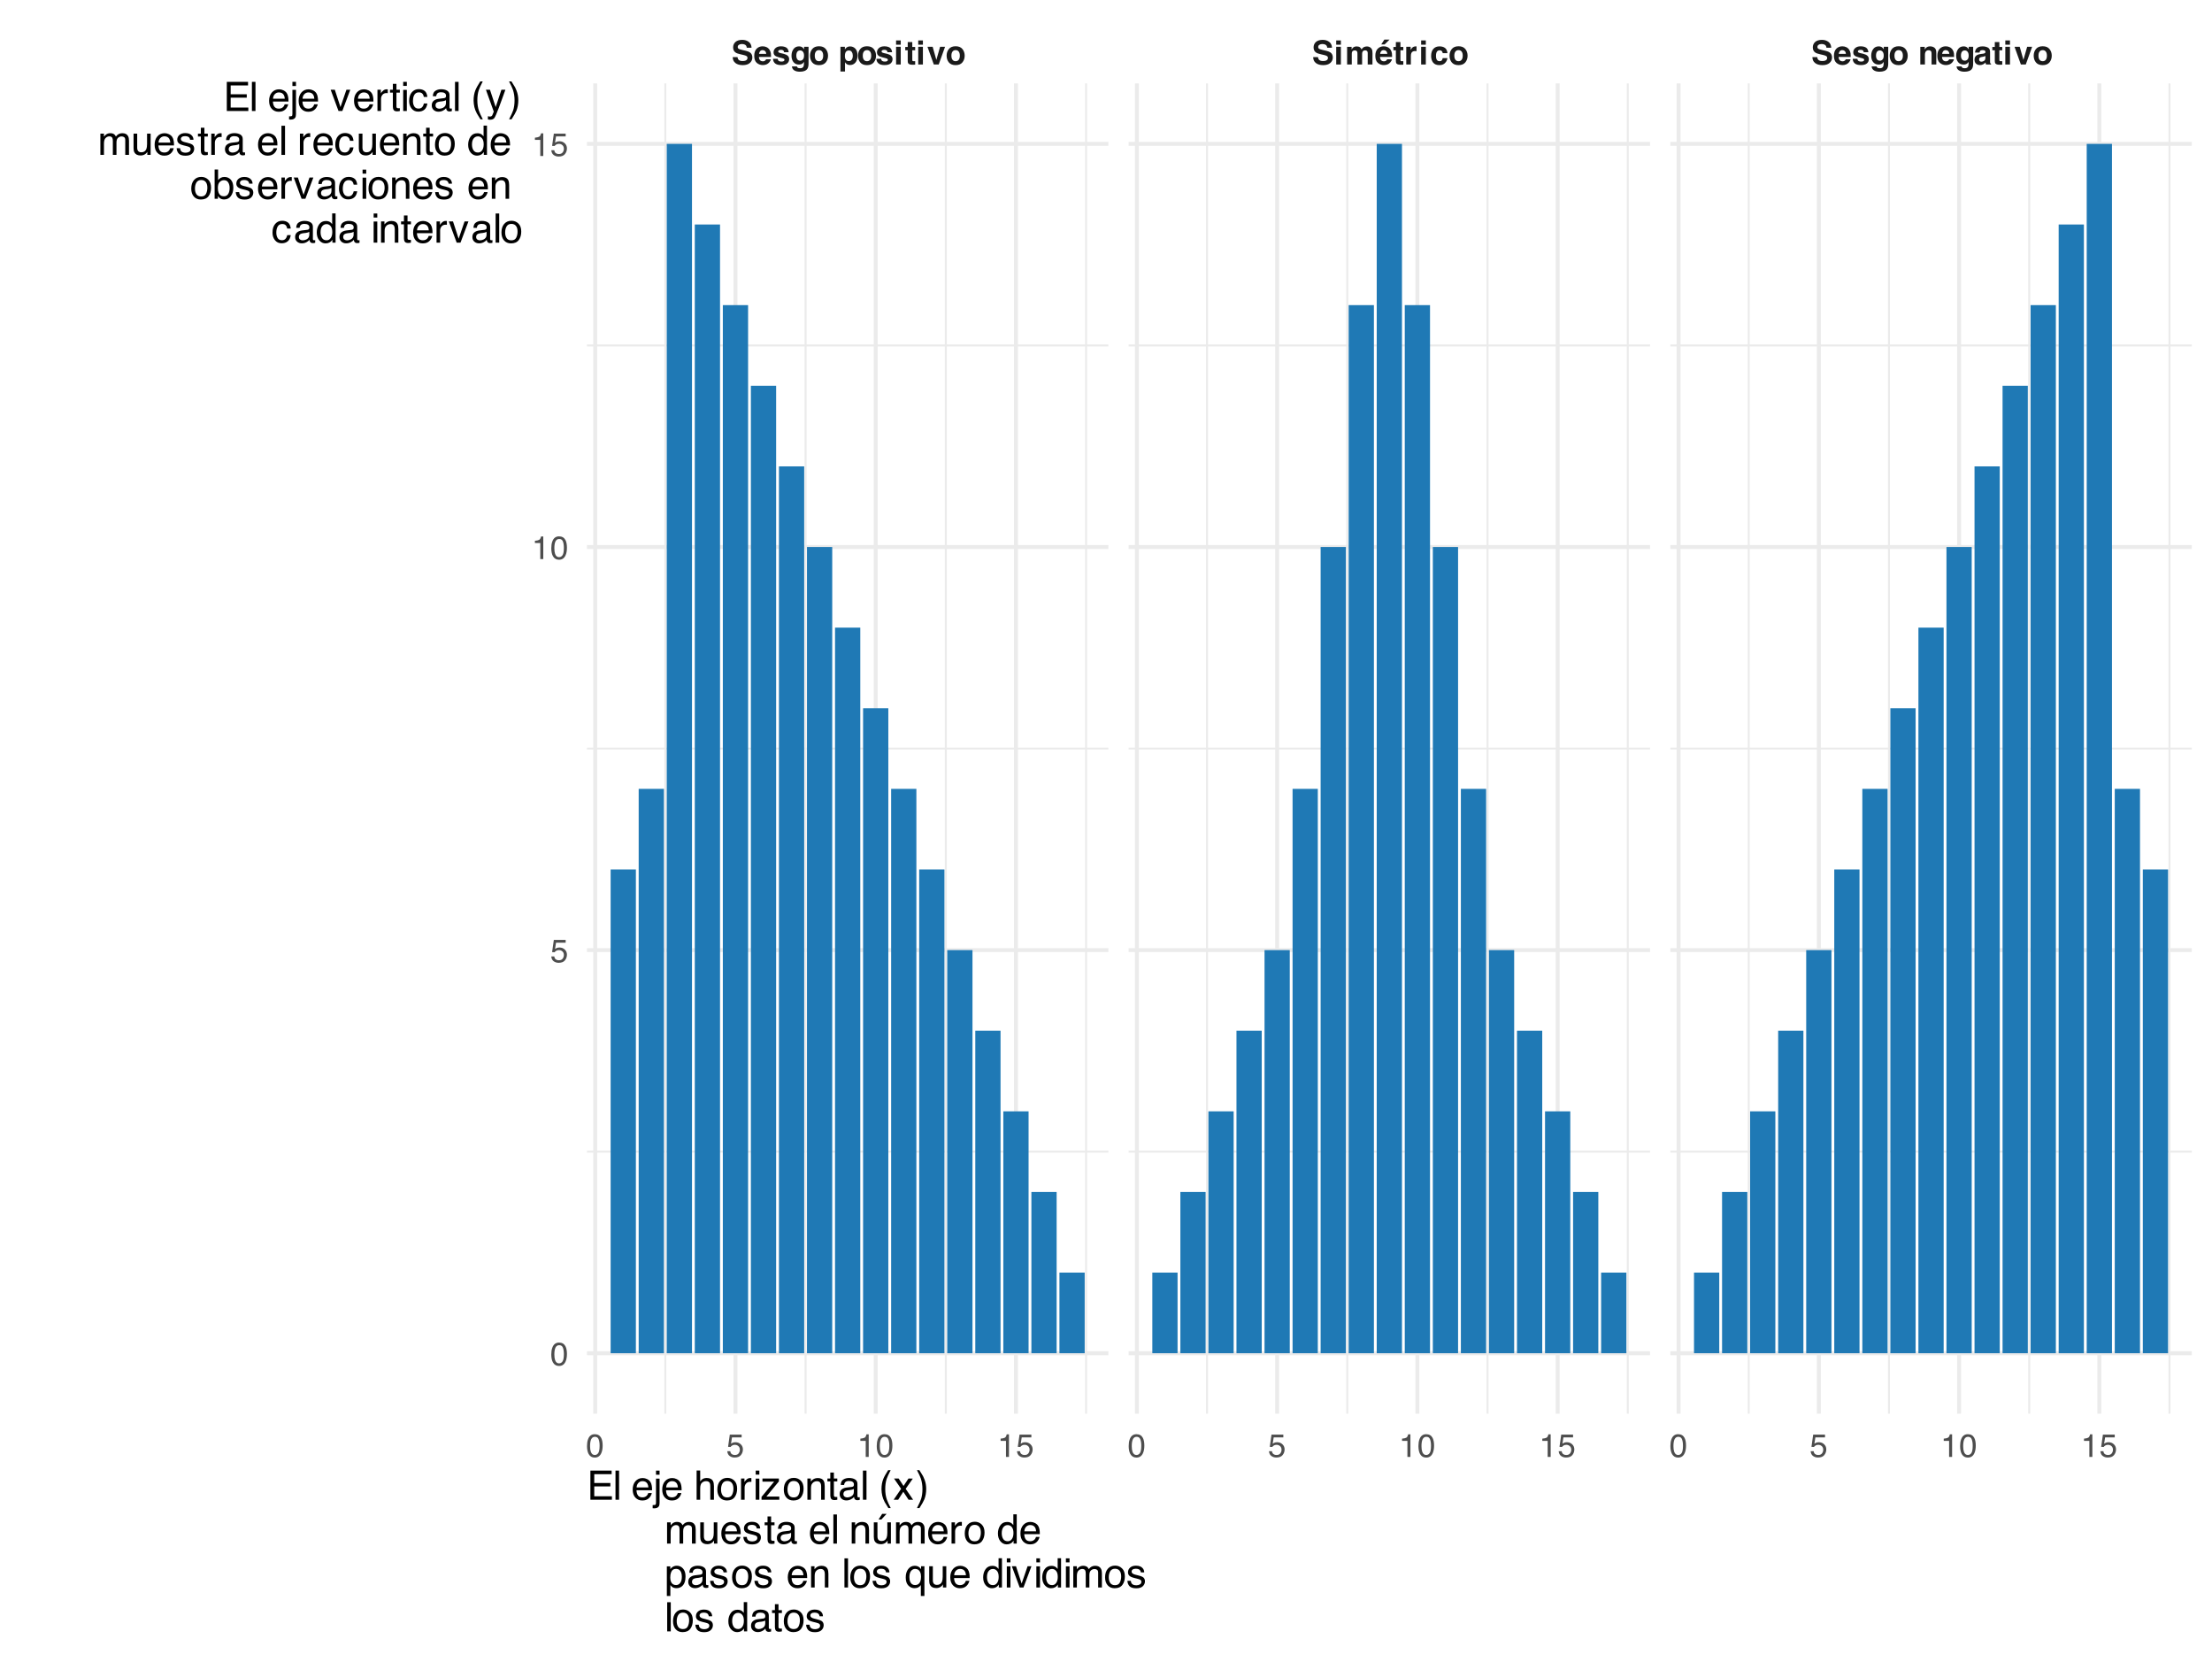 <?xml version="1.0" encoding="UTF-8"?>
<svg xmlns="http://www.w3.org/2000/svg" xmlns:xlink="http://www.w3.org/1999/xlink" width="599" height="450" viewBox="0 0 599 450">
<defs>
<g>
<g id="glyph-0-0">
<path d="M 0.672 -6.484 L 5.891 -6.484 L 5.891 0 L 0.672 0 Z M 5.078 -0.812 L 5.078 -5.672 L 1.484 -5.672 L 1.484 -0.812 Z M 5.078 -0.812 "/>
</g>
<g id="glyph-0-1">
<path d="M 3.031 -0.938 C 3.352 -0.938 3.613 -0.973 3.812 -1.047 C 4.188 -1.18 4.375 -1.43 4.375 -1.797 C 4.375 -2.004 4.281 -2.172 4.094 -2.297 C 3.906 -2.41 3.613 -2.508 3.219 -2.594 L 2.531 -2.75 C 1.852 -2.895 1.391 -3.062 1.141 -3.25 C 0.703 -3.539 0.484 -4.004 0.484 -4.641 C 0.484 -5.223 0.691 -5.707 1.109 -6.094 C 1.535 -6.477 2.156 -6.672 2.969 -6.672 C 3.656 -6.672 4.238 -6.488 4.719 -6.125 C 5.195 -5.758 5.445 -5.234 5.469 -4.547 L 4.172 -4.547 C 4.148 -4.941 3.984 -5.219 3.672 -5.375 C 3.453 -5.488 3.188 -5.547 2.875 -5.547 C 2.531 -5.547 2.254 -5.473 2.047 -5.328 C 1.836 -5.191 1.734 -4.992 1.734 -4.734 C 1.734 -4.504 1.836 -4.332 2.047 -4.219 C 2.172 -4.145 2.453 -4.055 2.891 -3.953 L 4 -3.688 C 4.488 -3.57 4.859 -3.414 5.109 -3.219 C 5.492 -2.914 5.688 -2.473 5.688 -1.891 C 5.688 -1.297 5.457 -0.801 5 -0.406 C 4.551 -0.02 3.914 0.172 3.094 0.172 C 2.25 0.172 1.582 -0.02 1.094 -0.406 C 0.613 -0.789 0.375 -1.32 0.375 -2 L 1.672 -2 C 1.711 -1.707 1.789 -1.488 1.906 -1.344 C 2.125 -1.07 2.5 -0.938 3.031 -0.938 Z M 3.031 -0.938 "/>
</g>
<g id="glyph-0-2">
<path d="M 4.688 -1.406 C 4.656 -1.125 4.504 -0.836 4.234 -0.547 C 3.828 -0.078 3.254 0.156 2.516 0.156 C 1.91 0.156 1.375 -0.035 0.906 -0.422 C 0.438 -0.816 0.203 -1.457 0.203 -2.344 C 0.203 -3.176 0.41 -3.812 0.828 -4.25 C 1.254 -4.695 1.801 -4.922 2.469 -4.922 C 2.875 -4.922 3.234 -4.844 3.547 -4.688 C 3.867 -4.539 4.133 -4.305 4.344 -3.984 C 4.531 -3.703 4.648 -3.375 4.703 -3 C 4.734 -2.781 4.75 -2.461 4.75 -2.047 L 1.469 -2.047 C 1.488 -1.566 1.641 -1.227 1.922 -1.031 C 2.098 -0.914 2.305 -0.859 2.547 -0.859 C 2.805 -0.859 3.016 -0.93 3.172 -1.078 C 3.266 -1.16 3.344 -1.27 3.406 -1.406 Z M 3.453 -2.875 C 3.43 -3.207 3.328 -3.457 3.141 -3.625 C 2.961 -3.801 2.738 -3.891 2.469 -3.891 C 2.188 -3.891 1.961 -3.797 1.797 -3.609 C 1.641 -3.43 1.539 -3.188 1.5 -2.875 Z M 3.453 -2.875 "/>
</g>
<g id="glyph-0-3">
<path d="M 3.891 -4.578 C 4.266 -4.328 4.477 -3.91 4.531 -3.328 L 3.281 -3.328 C 3.258 -3.492 3.211 -3.625 3.141 -3.719 C 3.004 -3.883 2.77 -3.969 2.438 -3.969 C 2.164 -3.969 1.973 -3.926 1.859 -3.844 C 1.742 -3.758 1.688 -3.66 1.688 -3.547 C 1.688 -3.398 1.75 -3.297 1.875 -3.234 C 1.988 -3.16 2.422 -3.047 3.172 -2.891 C 3.672 -2.766 4.047 -2.582 4.297 -2.344 C 4.535 -2.102 4.656 -1.805 4.656 -1.453 C 4.656 -0.973 4.477 -0.582 4.125 -0.281 C 3.781 0.008 3.238 0.156 2.5 0.156 C 1.738 0.156 1.18 0 0.828 -0.312 C 0.473 -0.633 0.297 -1.039 0.297 -1.531 L 1.562 -1.531 C 1.582 -1.312 1.641 -1.156 1.734 -1.062 C 1.891 -0.883 2.176 -0.797 2.594 -0.797 C 2.844 -0.797 3.035 -0.832 3.172 -0.906 C 3.316 -0.988 3.391 -1.102 3.391 -1.25 C 3.391 -1.383 3.332 -1.488 3.219 -1.562 C 3.102 -1.633 2.672 -1.758 1.922 -1.938 C 1.379 -2.07 0.992 -2.242 0.766 -2.453 C 0.547 -2.648 0.438 -2.938 0.438 -3.312 C 0.438 -3.75 0.609 -4.125 0.953 -4.438 C 1.305 -4.758 1.797 -4.922 2.422 -4.922 C 3.016 -4.922 3.504 -4.805 3.891 -4.578 Z M 3.891 -4.578 "/>
</g>
<g id="glyph-0-4">
<path d="M 1.938 0.844 C 2.07 0.957 2.301 1.016 2.625 1.016 C 3.07 1.016 3.375 0.863 3.531 0.562 C 3.625 0.363 3.672 0.035 3.672 -0.422 L 3.672 -0.719 C 3.555 -0.52 3.426 -0.367 3.281 -0.266 C 3.031 -0.078 2.707 0.016 2.312 0.016 C 1.695 0.016 1.207 -0.195 0.844 -0.625 C 0.477 -1.062 0.297 -1.645 0.297 -2.375 C 0.297 -3.094 0.473 -3.691 0.828 -4.172 C 1.18 -4.66 1.68 -4.906 2.328 -4.906 C 2.566 -4.906 2.773 -4.867 2.953 -4.797 C 3.266 -4.672 3.516 -4.438 3.703 -4.094 L 3.703 -4.797 L 4.906 -4.797 L 4.906 -0.25 C 4.906 0.375 4.801 0.844 4.594 1.156 C 4.238 1.688 3.555 1.953 2.547 1.953 C 1.93 1.953 1.43 1.832 1.047 1.594 C 0.66 1.352 0.445 0.992 0.406 0.516 L 1.766 0.516 C 1.797 0.672 1.852 0.781 1.938 0.844 Z M 1.734 -1.641 C 1.898 -1.234 2.203 -1.031 2.641 -1.031 C 2.93 -1.031 3.176 -1.141 3.375 -1.359 C 3.582 -1.578 3.688 -1.93 3.688 -2.422 C 3.688 -2.867 3.586 -3.211 3.391 -3.453 C 3.203 -3.691 2.945 -3.812 2.625 -3.812 C 2.188 -3.812 1.883 -3.602 1.719 -3.188 C 1.633 -2.969 1.594 -2.695 1.594 -2.375 C 1.594 -2.094 1.641 -1.848 1.734 -1.641 Z M 1.734 -1.641 "/>
</g>
<g id="glyph-0-5">
<path d="M 4.578 -4.188 C 4.984 -3.676 5.188 -3.078 5.188 -2.391 C 5.188 -1.68 4.984 -1.078 4.578 -0.578 C 4.172 -0.078 3.555 0.172 2.734 0.172 C 1.91 0.172 1.297 -0.078 0.891 -0.578 C 0.492 -1.078 0.297 -1.68 0.297 -2.391 C 0.297 -3.078 0.492 -3.672 0.891 -4.172 C 1.297 -4.68 1.91 -4.938 2.734 -4.938 C 3.555 -4.938 4.172 -4.688 4.578 -4.188 Z M 2.734 -3.891 C 2.367 -3.891 2.086 -3.758 1.891 -3.5 C 1.691 -3.238 1.594 -2.867 1.594 -2.391 C 1.594 -1.91 1.691 -1.539 1.891 -1.281 C 2.086 -1.02 2.367 -0.891 2.734 -0.891 C 3.098 -0.891 3.379 -1.02 3.578 -1.281 C 3.773 -1.539 3.875 -1.91 3.875 -2.391 C 3.875 -2.867 3.773 -3.238 3.578 -3.5 C 3.379 -3.758 3.098 -3.891 2.734 -3.891 Z M 2.734 -3.891 "/>
</g>
<g id="glyph-0-6">
</g>
<g id="glyph-0-7">
<path d="M 4.594 -4.281 C 4.977 -3.863 5.172 -3.254 5.172 -2.453 C 5.172 -1.609 4.977 -0.961 4.594 -0.516 C 4.219 -0.078 3.734 0.141 3.141 0.141 C 2.766 0.141 2.445 0.039 2.188 -0.156 C 2.051 -0.258 1.914 -0.41 1.781 -0.609 L 1.781 1.891 L 0.547 1.891 L 0.547 -4.797 L 1.75 -4.797 L 1.75 -4.078 C 1.883 -4.285 2.031 -4.453 2.188 -4.578 C 2.457 -4.785 2.785 -4.891 3.172 -4.891 C 3.734 -4.891 4.207 -4.688 4.594 -4.281 Z M 3.891 -2.391 C 3.891 -2.766 3.801 -3.094 3.625 -3.375 C 3.457 -3.656 3.188 -3.797 2.812 -3.797 C 2.352 -3.797 2.039 -3.582 1.875 -3.156 C 1.789 -2.926 1.75 -2.633 1.75 -2.281 C 1.75 -1.727 1.895 -1.336 2.188 -1.109 C 2.363 -0.984 2.57 -0.922 2.812 -0.922 C 3.156 -0.922 3.422 -1.051 3.609 -1.312 C 3.797 -1.582 3.891 -1.941 3.891 -2.391 Z M 3.891 -2.391 "/>
</g>
<g id="glyph-0-8">
<path d="M 1.875 -4.797 L 1.875 0 L 0.609 0 L 0.609 -4.797 Z M 1.875 -6.516 L 1.875 -5.359 L 0.609 -5.359 L 0.609 -6.516 Z M 1.875 -6.516 "/>
</g>
<g id="glyph-0-9">
<path d="M 2.781 -0.891 L 2.781 0.047 L 2.188 0.062 C 1.594 0.082 1.188 -0.016 0.969 -0.234 C 0.832 -0.379 0.766 -0.602 0.766 -0.906 L 0.766 -3.859 L 0.094 -3.859 L 0.094 -4.75 L 0.766 -4.75 L 0.766 -6.078 L 2 -6.078 L 2 -4.75 L 2.781 -4.75 L 2.781 -3.859 L 2 -3.859 L 2 -1.328 C 2 -1.129 2.023 -1.004 2.078 -0.953 C 2.129 -0.91 2.281 -0.891 2.531 -0.891 C 2.57 -0.891 2.613 -0.891 2.656 -0.891 C 2.695 -0.891 2.738 -0.891 2.781 -0.891 Z M 2.781 -0.891 "/>
</g>
<g id="glyph-0-10">
<path d="M 0.109 -4.797 L 1.516 -4.797 L 2.516 -1.25 L 3.531 -4.797 L 4.875 -4.797 L 3.156 0 L 1.828 0 Z M 0.109 -4.797 "/>
</g>
<g id="glyph-0-11">
<path d="M 3.281 -3.469 C 3.164 -3.695 2.957 -3.812 2.656 -3.812 C 2.301 -3.812 2.062 -3.695 1.938 -3.469 C 1.863 -3.344 1.828 -3.148 1.828 -2.891 L 1.828 0 L 0.562 0 L 0.562 -4.781 L 1.781 -4.781 L 1.781 -4.078 C 1.938 -4.328 2.082 -4.504 2.219 -4.609 C 2.457 -4.797 2.773 -4.891 3.172 -4.891 C 3.535 -4.891 3.828 -4.812 4.047 -4.656 C 4.234 -4.508 4.375 -4.316 4.469 -4.078 C 4.633 -4.359 4.836 -4.566 5.078 -4.703 C 5.336 -4.828 5.625 -4.891 5.938 -4.891 C 6.145 -4.891 6.352 -4.848 6.562 -4.766 C 6.77 -4.691 6.957 -4.551 7.125 -4.344 C 7.258 -4.176 7.348 -3.973 7.391 -3.734 C 7.422 -3.566 7.438 -3.328 7.438 -3.016 L 7.422 0 L 6.141 0 L 6.141 -3.047 C 6.141 -3.234 6.113 -3.383 6.062 -3.5 C 5.945 -3.719 5.738 -3.828 5.438 -3.828 C 5.094 -3.828 4.852 -3.688 4.719 -3.406 C 4.656 -3.25 4.625 -3.066 4.625 -2.859 L 4.625 0 L 3.359 0 L 3.359 -2.859 C 3.359 -3.141 3.332 -3.344 3.281 -3.469 Z M 3.281 -3.469 "/>
</g>
<g id="glyph-0-12">
<path d="M 4.688 -1.406 C 4.656 -1.125 4.504 -0.836 4.234 -0.547 C 3.828 -0.078 3.254 0.156 2.516 0.156 C 1.91 0.156 1.375 -0.035 0.906 -0.422 C 0.438 -0.816 0.203 -1.457 0.203 -2.344 C 0.203 -3.176 0.41 -3.812 0.828 -4.25 C 1.254 -4.695 1.801 -4.922 2.469 -4.922 C 2.875 -4.922 3.234 -4.844 3.547 -4.688 C 3.867 -4.539 4.133 -4.305 4.344 -3.984 C 4.531 -3.703 4.648 -3.375 4.703 -3 C 4.734 -2.781 4.75 -2.461 4.75 -2.047 L 1.469 -2.047 C 1.488 -1.566 1.641 -1.227 1.922 -1.031 C 2.098 -0.914 2.305 -0.859 2.547 -0.859 C 2.805 -0.859 3.016 -0.93 3.172 -1.078 C 3.266 -1.16 3.344 -1.27 3.406 -1.406 Z M 3.453 -2.875 C 3.43 -3.207 3.328 -3.457 3.141 -3.625 C 2.961 -3.801 2.738 -3.891 2.469 -3.891 C 2.188 -3.891 1.961 -3.797 1.797 -3.609 C 1.641 -3.43 1.539 -3.188 1.5 -2.875 Z M 1.812 -5.438 L 2.656 -6.75 L 4.062 -6.75 L 2.719 -5.438 Z M 1.812 -5.438 "/>
</g>
<g id="glyph-0-13">
<path d="M 3 -3.641 C 2.488 -3.641 2.148 -3.473 1.984 -3.141 C 1.879 -2.953 1.828 -2.672 1.828 -2.297 L 1.828 0 L 0.578 0 L 0.578 -4.797 L 1.766 -4.797 L 1.766 -3.953 C 1.961 -4.273 2.129 -4.492 2.266 -4.609 C 2.504 -4.805 2.812 -4.906 3.188 -4.906 C 3.207 -4.906 3.223 -4.906 3.234 -4.906 C 3.254 -4.906 3.297 -4.898 3.359 -4.891 L 3.359 -3.609 C 3.273 -3.617 3.203 -3.625 3.141 -3.625 C 3.078 -3.633 3.031 -3.641 3 -3.641 Z M 3 -3.641 "/>
</g>
<g id="glyph-0-14">
<path d="M 4.734 -3.078 L 3.453 -3.078 C 3.422 -3.254 3.359 -3.414 3.266 -3.562 C 3.117 -3.75 2.898 -3.844 2.609 -3.844 C 2.191 -3.844 1.906 -3.633 1.75 -3.219 C 1.664 -3 1.625 -2.703 1.625 -2.328 C 1.625 -1.973 1.664 -1.691 1.75 -1.484 C 1.895 -1.086 2.176 -0.891 2.594 -0.891 C 2.883 -0.891 3.086 -0.969 3.203 -1.125 C 3.328 -1.281 3.406 -1.484 3.438 -1.734 L 4.719 -1.734 C 4.688 -1.359 4.547 -1 4.297 -0.656 C 3.91 -0.102 3.332 0.172 2.562 0.172 C 1.789 0.172 1.223 -0.055 0.859 -0.516 C 0.492 -0.973 0.312 -1.566 0.312 -2.297 C 0.312 -3.117 0.508 -3.758 0.906 -4.219 C 1.312 -4.676 1.867 -4.906 2.578 -4.906 C 3.172 -4.906 3.66 -4.77 4.047 -4.5 C 4.43 -4.227 4.66 -3.754 4.734 -3.078 Z M 4.734 -3.078 "/>
</g>
<g id="glyph-0-15">
<path d="M 2.844 -3.859 C 2.414 -3.859 2.125 -3.68 1.969 -3.328 C 1.883 -3.129 1.844 -2.883 1.844 -2.594 L 1.844 0 L 0.594 0 L 0.594 -4.781 L 1.797 -4.781 L 1.797 -4.078 C 1.961 -4.328 2.117 -4.504 2.266 -4.609 C 2.516 -4.805 2.836 -4.906 3.234 -4.906 C 3.734 -4.906 4.141 -4.773 4.453 -4.516 C 4.766 -4.254 4.922 -3.82 4.922 -3.219 L 4.922 0 L 3.641 0 L 3.641 -2.906 C 3.641 -3.164 3.609 -3.363 3.547 -3.5 C 3.422 -3.738 3.188 -3.859 2.844 -3.859 Z M 2.844 -3.859 "/>
</g>
<g id="glyph-0-16">
<path d="M 0.766 -4.266 C 1.098 -4.691 1.664 -4.906 2.469 -4.906 C 2.988 -4.906 3.457 -4.801 3.875 -4.594 C 4.281 -4.383 4.484 -3.992 4.484 -3.422 L 4.484 -1.219 C 4.484 -1.062 4.484 -0.875 4.484 -0.656 C 4.492 -0.5 4.52 -0.391 4.562 -0.328 C 4.602 -0.266 4.664 -0.219 4.75 -0.188 L 4.75 0 L 3.391 0 C 3.348 -0.094 3.316 -0.18 3.297 -0.266 C 3.285 -0.359 3.273 -0.457 3.266 -0.562 C 3.098 -0.375 2.898 -0.211 2.672 -0.078 C 2.398 0.078 2.098 0.156 1.766 0.156 C 1.328 0.156 0.969 0.031 0.688 -0.219 C 0.406 -0.469 0.266 -0.82 0.266 -1.281 C 0.266 -1.863 0.488 -2.285 0.938 -2.547 C 1.188 -2.691 1.555 -2.797 2.047 -2.859 L 2.469 -2.906 C 2.695 -2.938 2.863 -2.977 2.969 -3.031 C 3.145 -3.102 3.234 -3.219 3.234 -3.375 C 3.234 -3.57 3.164 -3.707 3.031 -3.781 C 2.895 -3.852 2.691 -3.891 2.422 -3.891 C 2.129 -3.891 1.922 -3.816 1.797 -3.672 C 1.711 -3.566 1.656 -3.422 1.625 -3.234 L 0.406 -3.234 C 0.438 -3.66 0.555 -4.004 0.766 -4.266 Z M 1.703 -0.906 C 1.816 -0.812 1.957 -0.766 2.125 -0.766 C 2.395 -0.766 2.645 -0.844 2.875 -1 C 3.102 -1.156 3.219 -1.441 3.219 -1.859 L 3.219 -2.328 C 3.145 -2.273 3.066 -2.234 2.984 -2.203 C 2.898 -2.172 2.789 -2.145 2.656 -2.125 L 2.375 -2.062 C 2.113 -2.02 1.926 -1.969 1.812 -1.906 C 1.613 -1.789 1.516 -1.609 1.516 -1.359 C 1.516 -1.148 1.578 -1 1.703 -0.906 Z M 1.703 -0.906 "/>
</g>
<g id="glyph-1-0">
<path d="M 0.281 0 L 0.281 -6.312 L 5.297 -6.312 L 5.297 0 Z M 4.5 -0.797 L 4.5 -5.516 L 1.078 -5.516 L 1.078 -0.797 Z M 4.5 -0.797 "/>
</g>
<g id="glyph-1-1">
<path d="M 2.375 -6.156 C 3.176 -6.156 3.754 -5.828 4.109 -5.172 C 4.379 -4.66 4.516 -3.961 4.516 -3.078 C 4.516 -2.242 4.391 -1.555 4.141 -1.016 C 3.785 -0.223 3.195 0.172 2.375 0.172 C 1.633 0.172 1.082 -0.148 0.719 -0.797 C 0.426 -1.328 0.281 -2.047 0.281 -2.953 C 0.281 -3.648 0.367 -4.25 0.547 -4.75 C 0.879 -5.688 1.488 -6.156 2.375 -6.156 Z M 2.375 -0.531 C 2.77 -0.531 3.086 -0.707 3.328 -1.062 C 3.566 -1.426 3.688 -2.086 3.688 -3.047 C 3.688 -3.754 3.598 -4.332 3.422 -4.781 C 3.254 -5.227 2.922 -5.453 2.422 -5.453 C 1.973 -5.453 1.641 -5.238 1.422 -4.812 C 1.211 -4.383 1.109 -3.754 1.109 -2.922 C 1.109 -2.297 1.176 -1.789 1.312 -1.406 C 1.52 -0.82 1.875 -0.531 2.375 -0.531 Z M 2.375 -0.531 "/>
</g>
<g id="glyph-1-2">
<path d="M 1.094 -1.562 C 1.133 -1.125 1.336 -0.82 1.703 -0.656 C 1.879 -0.57 2.094 -0.531 2.344 -0.531 C 2.801 -0.531 3.141 -0.676 3.359 -0.969 C 3.578 -1.258 3.688 -1.582 3.688 -1.938 C 3.688 -2.363 3.555 -2.691 3.297 -2.922 C 3.035 -3.16 2.719 -3.281 2.344 -3.281 C 2.082 -3.281 1.852 -3.227 1.656 -3.125 C 1.469 -3.02 1.305 -2.879 1.172 -2.703 L 0.5 -2.734 L 0.969 -6.047 L 4.172 -6.047 L 4.172 -5.297 L 1.562 -5.297 L 1.297 -3.594 C 1.43 -3.695 1.566 -3.773 1.703 -3.828 C 1.93 -3.93 2.195 -3.984 2.5 -3.984 C 3.062 -3.984 3.535 -3.801 3.922 -3.438 C 4.316 -3.07 4.516 -2.609 4.516 -2.047 C 4.516 -1.461 4.332 -0.945 3.969 -0.5 C 3.613 -0.062 3.047 0.156 2.266 0.156 C 1.754 0.156 1.305 0.016 0.922 -0.266 C 0.547 -0.547 0.332 -0.977 0.281 -1.562 Z M 1.094 -1.562 "/>
</g>
<g id="glyph-1-3">
<path d="M 0.844 -4.359 L 0.844 -4.953 C 1.395 -5.004 1.781 -5.094 2 -5.219 C 2.227 -5.344 2.395 -5.645 2.5 -6.125 L 3.109 -6.125 L 3.109 0 L 2.297 0 L 2.297 -4.359 Z M 0.844 -4.359 "/>
</g>
<g id="glyph-2-0">
<path d="M 0.359 0 L 0.359 -7.891 L 6.625 -7.891 L 6.625 0 Z M 5.625 -0.984 L 5.625 -6.906 L 1.344 -6.906 L 1.344 -0.984 Z M 5.625 -0.984 "/>
</g>
<g id="glyph-2-1">
<path d="M 0.938 -7.891 L 6.688 -7.891 L 6.688 -6.922 L 1.984 -6.922 L 1.984 -4.531 L 6.344 -4.531 L 6.344 -3.609 L 1.984 -3.609 L 1.984 -0.938 L 6.766 -0.938 L 6.766 0 L 0.938 0 Z M 3.859 -7.891 Z M 3.859 -7.891 "/>
</g>
<g id="glyph-2-2">
<path d="M 0.734 -7.891 L 1.703 -7.891 L 1.703 0 L 0.734 0 Z M 0.734 -7.891 "/>
</g>
<g id="glyph-2-3">
</g>
<g id="glyph-2-4">
<path d="M 3.109 -5.875 C 3.516 -5.875 3.906 -5.781 4.281 -5.594 C 4.664 -5.406 4.961 -5.156 5.172 -4.844 C 5.359 -4.562 5.484 -4.223 5.547 -3.828 C 5.609 -3.566 5.641 -3.145 5.641 -2.562 L 1.422 -2.562 C 1.441 -1.977 1.578 -1.508 1.828 -1.156 C 2.086 -0.812 2.488 -0.641 3.031 -0.641 C 3.539 -0.641 3.945 -0.805 4.25 -1.141 C 4.414 -1.328 4.535 -1.551 4.609 -1.812 L 5.562 -1.812 C 5.531 -1.594 5.441 -1.352 5.297 -1.094 C 5.16 -0.832 5.004 -0.625 4.828 -0.469 C 4.535 -0.176 4.176 0.02 3.75 0.125 C 3.508 0.176 3.242 0.203 2.953 0.203 C 2.234 0.203 1.625 -0.055 1.125 -0.578 C 0.633 -1.098 0.391 -1.828 0.391 -2.766 C 0.391 -3.691 0.641 -4.441 1.141 -5.016 C 1.641 -5.586 2.297 -5.875 3.109 -5.875 Z M 4.641 -3.328 C 4.609 -3.754 4.52 -4.094 4.375 -4.344 C 4.102 -4.801 3.66 -5.031 3.047 -5.031 C 2.598 -5.031 2.223 -4.867 1.922 -4.547 C 1.629 -4.234 1.473 -3.828 1.453 -3.328 Z M 3.016 -5.891 Z M 3.016 -5.891 "/>
</g>
<g id="glyph-2-5">
<path d="M 1.672 -6.766 L 0.703 -6.766 L 0.703 -7.891 L 1.672 -7.891 Z M -0.203 1.453 C 0.234 1.441 0.492 1.406 0.578 1.344 C 0.66 1.281 0.703 1.082 0.703 0.75 L 0.703 -5.719 L 1.672 -5.719 L 1.672 0.859 C 1.672 1.273 1.602 1.586 1.469 1.797 C 1.25 2.148 0.82 2.328 0.188 2.328 C 0.145 2.328 0.098 2.32 0.047 2.312 C -0.004 2.312 -0.086 2.305 -0.203 2.297 Z M -0.203 1.453 "/>
</g>
<g id="glyph-2-6">
<path d="M 0.703 -7.922 L 1.672 -7.922 L 1.672 -4.969 C 1.898 -5.258 2.109 -5.469 2.297 -5.594 C 2.609 -5.789 2.992 -5.891 3.453 -5.891 C 4.285 -5.891 4.852 -5.598 5.156 -5.016 C 5.312 -4.691 5.391 -4.25 5.391 -3.688 L 5.391 0 L 4.406 0 L 4.406 -3.625 C 4.406 -4.051 4.352 -4.363 4.25 -4.562 C 4.07 -4.875 3.738 -5.031 3.25 -5.031 C 2.852 -5.031 2.488 -4.891 2.156 -4.609 C 1.832 -4.336 1.672 -3.816 1.672 -3.047 L 1.672 0 L 0.703 0 Z M 0.703 -7.922 "/>
</g>
<g id="glyph-2-7">
<path d="M 2.984 -0.625 C 3.629 -0.625 4.07 -0.863 4.312 -1.344 C 4.551 -1.832 4.672 -2.375 4.672 -2.969 C 4.672 -3.508 4.582 -3.945 4.406 -4.281 C 4.133 -4.812 3.664 -5.078 3 -5.078 C 2.406 -5.078 1.973 -4.848 1.703 -4.391 C 1.441 -3.941 1.312 -3.398 1.312 -2.766 C 1.312 -2.148 1.441 -1.641 1.703 -1.234 C 1.973 -0.828 2.398 -0.625 2.984 -0.625 Z M 3.031 -5.922 C 3.77 -5.922 4.395 -5.672 4.906 -5.172 C 5.414 -4.68 5.672 -3.957 5.672 -3 C 5.672 -2.07 5.445 -1.305 5 -0.703 C 4.551 -0.098 3.852 0.203 2.906 0.203 C 2.113 0.203 1.484 -0.062 1.016 -0.594 C 0.547 -1.125 0.312 -1.844 0.312 -2.75 C 0.312 -3.719 0.555 -4.488 1.047 -5.062 C 1.535 -5.633 2.195 -5.922 3.031 -5.922 Z M 3 -5.891 Z M 3 -5.891 "/>
</g>
<g id="glyph-2-8">
<path d="M 0.734 -5.75 L 1.656 -5.75 L 1.656 -4.766 C 1.727 -4.953 1.91 -5.18 2.203 -5.453 C 2.492 -5.734 2.832 -5.875 3.219 -5.875 C 3.238 -5.875 3.27 -5.875 3.312 -5.875 C 3.352 -5.875 3.426 -5.867 3.531 -5.859 L 3.531 -4.828 C 3.477 -4.836 3.426 -4.844 3.375 -4.844 C 3.32 -4.852 3.27 -4.859 3.219 -4.859 C 2.727 -4.859 2.352 -4.703 2.094 -4.391 C 1.832 -4.078 1.703 -3.719 1.703 -3.312 L 1.703 0 L 0.734 0 Z M 0.734 -5.75 "/>
</g>
<g id="glyph-2-9">
<path d="M 0.703 -5.719 L 1.688 -5.719 L 1.688 0 L 0.703 0 Z M 0.703 -7.891 L 1.688 -7.891 L 1.688 -6.797 L 0.703 -6.797 Z M 0.703 -7.891 "/>
</g>
<g id="glyph-2-10">
<path d="M 0.281 -0.766 L 3.688 -4.891 L 0.531 -4.891 L 0.531 -5.75 L 4.984 -5.75 L 4.984 -4.969 L 1.594 -0.859 L 5.094 -0.859 L 5.094 0 L 0.281 0 Z M 2.766 -5.891 Z M 2.766 -5.891 "/>
</g>
<g id="glyph-2-11">
<path d="M 0.703 -5.75 L 1.625 -5.75 L 1.625 -4.938 C 1.895 -5.27 2.18 -5.508 2.484 -5.656 C 2.797 -5.801 3.133 -5.875 3.5 -5.875 C 4.32 -5.875 4.875 -5.594 5.156 -5.031 C 5.312 -4.719 5.391 -4.27 5.391 -3.688 L 5.391 0 L 4.422 0 L 4.422 -3.625 C 4.422 -3.977 4.367 -4.258 4.266 -4.469 C 4.086 -4.832 3.773 -5.016 3.328 -5.016 C 3.098 -5.016 2.91 -4.988 2.766 -4.938 C 2.492 -4.863 2.258 -4.707 2.062 -4.469 C 1.906 -4.281 1.801 -4.082 1.75 -3.875 C 1.695 -3.676 1.672 -3.391 1.672 -3.016 L 1.672 0 L 0.703 0 Z M 2.984 -5.891 Z M 2.984 -5.891 "/>
</g>
<g id="glyph-2-12">
<path d="M 0.906 -7.359 L 1.875 -7.359 L 1.875 -5.75 L 2.797 -5.75 L 2.797 -4.969 L 1.875 -4.969 L 1.875 -1.203 C 1.875 -1.004 1.941 -0.875 2.078 -0.812 C 2.16 -0.77 2.285 -0.75 2.453 -0.75 C 2.504 -0.75 2.555 -0.75 2.609 -0.75 C 2.66 -0.75 2.723 -0.754 2.797 -0.766 L 2.797 0 C 2.68 0.031 2.562 0.051 2.438 0.062 C 2.32 0.082 2.195 0.094 2.062 0.094 C 1.613 0.094 1.305 -0.02 1.141 -0.25 C 0.984 -0.488 0.906 -0.789 0.906 -1.156 L 0.906 -4.969 L 0.125 -4.969 L 0.125 -5.75 L 0.906 -5.75 Z M 0.906 -7.359 "/>
</g>
<g id="glyph-2-13">
<path d="M 1.453 -1.531 C 1.453 -1.25 1.551 -1.023 1.75 -0.859 C 1.957 -0.703 2.203 -0.625 2.484 -0.625 C 2.816 -0.625 3.145 -0.703 3.469 -0.859 C 4.008 -1.117 4.281 -1.551 4.281 -2.156 L 4.281 -2.922 C 4.156 -2.848 4 -2.785 3.812 -2.734 C 3.633 -2.691 3.453 -2.656 3.266 -2.625 L 2.688 -2.562 C 2.332 -2.508 2.066 -2.438 1.891 -2.344 C 1.598 -2.164 1.453 -1.895 1.453 -1.531 Z M 3.797 -3.484 C 4.016 -3.516 4.16 -3.609 4.234 -3.766 C 4.273 -3.848 4.297 -3.973 4.297 -4.141 C 4.297 -4.461 4.176 -4.695 3.938 -4.844 C 3.707 -5 3.375 -5.078 2.938 -5.078 C 2.438 -5.078 2.082 -4.941 1.875 -4.672 C 1.75 -4.516 1.672 -4.289 1.641 -4 L 0.734 -4 C 0.754 -4.707 0.984 -5.195 1.422 -5.469 C 1.867 -5.75 2.383 -5.891 2.969 -5.891 C 3.645 -5.891 4.191 -5.758 4.609 -5.5 C 5.035 -5.25 5.25 -4.848 5.25 -4.297 L 5.25 -0.984 C 5.25 -0.891 5.266 -0.812 5.297 -0.75 C 5.336 -0.688 5.426 -0.656 5.562 -0.656 C 5.602 -0.656 5.648 -0.656 5.703 -0.656 C 5.766 -0.664 5.82 -0.676 5.875 -0.688 L 5.875 0.031 C 5.727 0.07 5.613 0.098 5.531 0.109 C 5.457 0.117 5.352 0.125 5.219 0.125 C 4.883 0.125 4.641 0.004 4.484 -0.234 C 4.41 -0.359 4.359 -0.535 4.328 -0.766 C 4.129 -0.504 3.844 -0.281 3.469 -0.094 C 3.102 0.094 2.695 0.188 2.25 0.188 C 1.719 0.188 1.281 0.023 0.938 -0.297 C 0.602 -0.617 0.438 -1.023 0.438 -1.516 C 0.438 -2.047 0.602 -2.457 0.938 -2.75 C 1.27 -3.039 1.707 -3.223 2.25 -3.297 Z M 2.984 -5.891 Z M 2.984 -5.891 "/>
</g>
<g id="glyph-2-14">
<path d="M 3.25 -8.016 C 2.688 -6.922 2.32 -6.117 2.156 -5.609 C 1.906 -4.828 1.781 -3.922 1.781 -2.891 C 1.781 -1.848 1.926 -0.898 2.219 -0.047 C 2.395 0.484 2.742 1.25 3.266 2.25 L 2.625 2.25 C 2.102 1.426 1.781 0.898 1.656 0.672 C 1.531 0.453 1.391 0.148 1.234 -0.234 C 1.035 -0.766 0.898 -1.332 0.828 -1.938 C 0.785 -2.25 0.766 -2.547 0.766 -2.828 C 0.766 -3.891 0.93 -4.832 1.266 -5.656 C 1.473 -6.188 1.91 -6.973 2.578 -8.016 Z M 3.25 -8.016 "/>
</g>
<g id="glyph-2-15">
<path d="M 0.156 -5.75 L 1.406 -5.75 L 2.734 -3.734 L 4.078 -5.75 L 5.25 -5.719 L 3.312 -2.953 L 5.328 0 L 4.094 0 L 2.672 -2.156 L 1.281 0 L 0.062 0 L 2.078 -2.953 Z M 0.156 -5.75 "/>
</g>
<g id="glyph-2-16">
<path d="M 0.375 2.25 C 0.945 1.133 1.316 0.32 1.484 -0.188 C 1.734 -0.957 1.859 -1.859 1.859 -2.891 C 1.859 -3.922 1.711 -4.867 1.422 -5.734 C 1.242 -6.266 0.891 -7.023 0.359 -8.016 L 1.016 -8.016 C 1.566 -7.141 1.898 -6.598 2.016 -6.391 C 2.129 -6.18 2.254 -5.895 2.391 -5.531 C 2.566 -5.082 2.691 -4.641 2.766 -4.203 C 2.836 -3.773 2.875 -3.359 2.875 -2.953 C 2.875 -1.891 2.707 -0.941 2.375 -0.109 C 2.156 0.422 1.711 1.207 1.047 2.25 Z M 0.375 2.25 "/>
</g>
<g id="glyph-2-17">
<path d="M 0.703 -5.75 L 1.672 -5.75 L 1.672 -4.938 C 1.898 -5.219 2.102 -5.422 2.281 -5.547 C 2.602 -5.766 2.969 -5.875 3.375 -5.875 C 3.832 -5.875 4.203 -5.766 4.484 -5.547 C 4.641 -5.41 4.781 -5.219 4.906 -4.969 C 5.125 -5.281 5.379 -5.508 5.672 -5.656 C 5.961 -5.801 6.285 -5.875 6.641 -5.875 C 7.41 -5.875 7.938 -5.598 8.219 -5.047 C 8.375 -4.742 8.453 -4.336 8.453 -3.828 L 8.453 0 L 7.438 0 L 7.438 -4 C 7.438 -4.383 7.344 -4.645 7.156 -4.781 C 6.969 -4.926 6.734 -5 6.453 -5 C 6.078 -5 5.75 -4.867 5.469 -4.609 C 5.195 -4.359 5.062 -3.938 5.062 -3.344 L 5.062 0 L 4.078 0 L 4.078 -3.75 C 4.078 -4.145 4.031 -4.43 3.938 -4.609 C 3.789 -4.879 3.52 -5.016 3.125 -5.016 C 2.758 -5.016 2.426 -4.867 2.125 -4.578 C 1.82 -4.297 1.672 -3.785 1.672 -3.047 L 1.672 0 L 0.703 0 Z M 0.703 -5.75 "/>
</g>
<g id="glyph-2-18">
<path d="M 1.672 -5.75 L 1.672 -1.938 C 1.672 -1.645 1.719 -1.406 1.812 -1.219 C 1.988 -0.875 2.312 -0.703 2.781 -0.703 C 3.445 -0.703 3.906 -1 4.156 -1.594 C 4.281 -1.914 4.344 -2.359 4.344 -2.922 L 4.344 -5.75 L 5.312 -5.75 L 5.312 0 L 4.406 0 L 4.422 -0.844 C 4.297 -0.625 4.141 -0.441 3.953 -0.297 C 3.578 0.004 3.129 0.156 2.609 0.156 C 1.785 0.156 1.223 -0.117 0.922 -0.672 C 0.766 -0.961 0.688 -1.352 0.688 -1.844 L 0.688 -5.75 Z M 3 -5.891 Z M 3 -5.891 "/>
</g>
<g id="glyph-2-19">
<path d="M 1.281 -1.812 C 1.312 -1.488 1.395 -1.238 1.531 -1.062 C 1.77 -0.75 2.191 -0.594 2.797 -0.594 C 3.148 -0.594 3.461 -0.672 3.734 -0.828 C 4.004 -0.984 4.141 -1.223 4.141 -1.547 C 4.141 -1.797 4.031 -1.984 3.812 -2.109 C 3.676 -2.191 3.398 -2.285 2.984 -2.391 L 2.219 -2.578 C 1.727 -2.703 1.367 -2.836 1.141 -2.984 C 0.723 -3.254 0.516 -3.617 0.516 -4.078 C 0.516 -4.617 0.707 -5.055 1.094 -5.391 C 1.488 -5.734 2.02 -5.906 2.688 -5.906 C 3.551 -5.906 4.176 -5.648 4.562 -5.141 C 4.801 -4.816 4.914 -4.469 4.906 -4.094 L 4 -4.094 C 3.977 -4.312 3.898 -4.508 3.766 -4.688 C 3.547 -4.945 3.16 -5.078 2.609 -5.078 C 2.242 -5.078 1.969 -5.004 1.781 -4.859 C 1.594 -4.723 1.5 -4.539 1.5 -4.312 C 1.5 -4.062 1.625 -3.863 1.875 -3.719 C 2.008 -3.625 2.219 -3.539 2.5 -3.469 L 3.141 -3.312 C 3.836 -3.145 4.301 -2.984 4.531 -2.828 C 4.914 -2.578 5.109 -2.191 5.109 -1.672 C 5.109 -1.148 4.91 -0.703 4.516 -0.328 C 4.129 0.035 3.539 0.219 2.75 0.219 C 1.895 0.219 1.285 0.023 0.922 -0.359 C 0.566 -0.754 0.379 -1.238 0.359 -1.812 Z M 2.719 -5.891 Z M 2.719 -5.891 "/>
</g>
<g id="glyph-2-20">
<path d="M 1.672 -5.75 L 1.672 -1.938 C 1.672 -1.645 1.719 -1.406 1.812 -1.219 C 1.988 -0.875 2.312 -0.703 2.781 -0.703 C 3.445 -0.703 3.906 -1 4.156 -1.594 C 4.281 -1.914 4.344 -2.359 4.344 -2.922 L 4.344 -5.75 L 5.312 -5.75 L 5.312 0 L 4.406 0 L 4.422 -0.844 C 4.297 -0.625 4.141 -0.441 3.953 -0.297 C 3.578 0.004 3.129 0.156 2.609 0.156 C 1.785 0.156 1.223 -0.117 0.922 -0.672 C 0.766 -0.961 0.688 -1.352 0.688 -1.844 L 0.688 -5.75 Z M 3 -5.891 Z M 4.156 -8.062 L 2.719 -6.516 L 1.969 -6.516 L 2.953 -8.062 Z M 4.156 -8.062 "/>
</g>
<g id="glyph-2-21">
<path d="M 1.328 -2.812 C 1.328 -2.195 1.457 -1.68 1.719 -1.266 C 1.977 -0.848 2.395 -0.641 2.969 -0.641 C 3.414 -0.641 3.781 -0.832 4.062 -1.219 C 4.352 -1.602 4.5 -2.156 4.5 -2.875 C 4.5 -3.602 4.348 -4.141 4.047 -4.484 C 3.754 -4.836 3.391 -5.016 2.953 -5.016 C 2.473 -5.016 2.082 -4.828 1.781 -4.453 C 1.477 -4.078 1.328 -3.531 1.328 -2.812 Z M 2.781 -5.859 C 3.219 -5.859 3.586 -5.766 3.891 -5.578 C 4.055 -5.473 4.25 -5.285 4.469 -5.016 L 4.469 -7.922 L 5.391 -7.922 L 5.391 0 L 4.531 0 L 4.531 -0.797 C 4.301 -0.441 4.031 -0.188 3.719 -0.031 C 3.414 0.125 3.066 0.203 2.672 0.203 C 2.023 0.203 1.469 -0.062 1 -0.594 C 0.531 -1.133 0.297 -1.852 0.297 -2.75 C 0.297 -3.594 0.508 -4.32 0.938 -4.938 C 1.363 -5.551 1.977 -5.859 2.781 -5.859 Z M 2.781 -5.859 "/>
</g>
<g id="glyph-2-22">
<path d="M 3.141 -0.656 C 3.586 -0.656 3.957 -0.844 4.25 -1.219 C 4.551 -1.594 4.703 -2.156 4.703 -2.906 C 4.703 -3.363 4.641 -3.758 4.516 -4.094 C 4.266 -4.727 3.805 -5.047 3.141 -5.047 C 2.461 -5.047 2.004 -4.711 1.766 -4.047 C 1.629 -3.68 1.562 -3.223 1.562 -2.672 C 1.562 -2.234 1.629 -1.859 1.766 -1.547 C 2.016 -0.953 2.473 -0.656 3.141 -0.656 Z M 0.641 -5.719 L 1.578 -5.719 L 1.578 -4.969 C 1.766 -5.227 1.973 -5.426 2.203 -5.562 C 2.535 -5.781 2.922 -5.891 3.359 -5.891 C 4.004 -5.891 4.555 -5.641 5.016 -5.141 C 5.473 -4.641 5.703 -3.926 5.703 -3 C 5.703 -1.75 5.375 -0.852 4.719 -0.312 C 4.301 0.02 3.816 0.188 3.266 0.188 C 2.828 0.188 2.461 0.094 2.172 -0.094 C 2.004 -0.195 1.812 -0.379 1.594 -0.641 L 1.594 2.297 L 0.641 2.297 Z M 0.641 -5.719 "/>
</g>
<g id="glyph-2-23">
<path d="M 1.328 -2.797 C 1.328 -2.297 1.398 -1.879 1.547 -1.547 C 1.785 -0.953 2.227 -0.656 2.875 -0.656 C 3.539 -0.656 4.004 -0.969 4.266 -1.594 C 4.398 -1.938 4.469 -2.379 4.469 -2.922 C 4.469 -3.422 4.391 -3.836 4.234 -4.172 C 3.973 -4.742 3.516 -5.031 2.859 -5.031 C 2.441 -5.031 2.082 -4.848 1.781 -4.484 C 1.477 -4.117 1.328 -3.555 1.328 -2.797 Z M 2.766 -5.875 C 3.234 -5.875 3.633 -5.754 3.969 -5.516 C 4.145 -5.391 4.316 -5.203 4.484 -4.953 L 4.484 -5.75 L 5.391 -5.75 L 5.391 2.297 L 4.422 2.297 L 4.422 -0.656 C 4.266 -0.406 4.039 -0.203 3.75 -0.047 C 3.469 0.109 3.113 0.188 2.688 0.188 C 2.07 0.188 1.523 -0.051 1.047 -0.531 C 0.566 -1.008 0.328 -1.742 0.328 -2.734 C 0.328 -3.648 0.551 -4.398 1 -4.984 C 1.457 -5.578 2.047 -5.875 2.766 -5.875 Z M 2.766 -5.875 "/>
</g>
<g id="glyph-2-24">
<path d="M 1.188 -5.75 L 2.719 -1.062 L 4.328 -5.75 L 5.375 -5.75 L 3.219 0 L 2.188 0 L 0.062 -5.75 Z M 1.188 -5.75 "/>
</g>
<g id="glyph-2-25">
<path d="M 2.922 -5.922 C 3.578 -5.922 4.109 -5.758 4.516 -5.438 C 4.922 -5.125 5.164 -4.582 5.25 -3.812 L 4.297 -3.812 C 4.242 -4.164 4.113 -4.457 3.906 -4.688 C 3.707 -4.926 3.379 -5.047 2.922 -5.047 C 2.305 -5.047 1.867 -4.75 1.609 -4.156 C 1.43 -3.758 1.344 -3.273 1.344 -2.703 C 1.344 -2.129 1.461 -1.645 1.703 -1.25 C 1.953 -0.852 2.336 -0.656 2.859 -0.656 C 3.266 -0.656 3.582 -0.773 3.812 -1.016 C 4.051 -1.266 4.211 -1.602 4.297 -2.031 L 5.25 -2.031 C 5.133 -1.27 4.863 -0.711 4.438 -0.359 C 4.008 -0.004 3.457 0.172 2.781 0.172 C 2.031 0.172 1.43 -0.102 0.984 -0.656 C 0.535 -1.207 0.312 -1.895 0.312 -2.719 C 0.312 -3.727 0.555 -4.516 1.047 -5.078 C 1.535 -5.641 2.16 -5.922 2.922 -5.922 Z M 2.781 -5.891 Z M 2.781 -5.891 "/>
</g>
<g id="glyph-2-26">
<path d="M 4.297 -5.75 L 5.375 -5.75 C 5.238 -5.383 4.938 -4.547 4.469 -3.234 C 4.113 -2.242 3.816 -1.438 3.578 -0.812 C 3.023 0.656 2.633 1.551 2.406 1.875 C 2.176 2.195 1.781 2.359 1.219 2.359 C 1.082 2.359 0.977 2.352 0.906 2.344 C 0.832 2.332 0.742 2.312 0.641 2.281 L 0.641 1.406 C 0.805 1.445 0.926 1.473 1 1.484 C 1.07 1.492 1.141 1.5 1.203 1.5 C 1.379 1.5 1.508 1.469 1.594 1.406 C 1.676 1.352 1.75 1.285 1.812 1.203 C 1.82 1.172 1.883 1.02 2 0.75 C 2.113 0.488 2.191 0.297 2.234 0.172 L 0.109 -5.75 L 1.203 -5.75 L 2.75 -1.062 Z M 2.75 -5.891 Z M 2.75 -5.891 "/>
</g>
<g id="glyph-2-27">
<path d="M 0.641 -7.922 L 1.578 -7.922 L 1.578 -5.047 C 1.785 -5.328 2.035 -5.539 2.328 -5.688 C 2.617 -5.832 2.938 -5.906 3.281 -5.906 C 4 -5.906 4.582 -5.656 5.031 -5.156 C 5.477 -4.664 5.703 -3.941 5.703 -2.984 C 5.703 -2.078 5.477 -1.32 5.031 -0.719 C 4.594 -0.113 3.984 0.188 3.203 0.188 C 2.766 0.188 2.395 0.078 2.094 -0.141 C 1.914 -0.266 1.727 -0.461 1.531 -0.734 L 1.531 0 L 0.641 0 Z M 3.141 -0.672 C 3.672 -0.672 4.062 -0.879 4.312 -1.297 C 4.57 -1.711 4.703 -2.258 4.703 -2.938 C 4.703 -3.539 4.57 -4.039 4.312 -4.438 C 4.062 -4.832 3.68 -5.031 3.172 -5.031 C 2.734 -5.031 2.348 -4.867 2.016 -4.547 C 1.68 -4.223 1.516 -3.688 1.516 -2.938 C 1.516 -2.395 1.582 -1.957 1.719 -1.625 C 1.977 -0.988 2.453 -0.672 3.141 -0.672 Z M 3.141 -0.672 "/>
</g>
</g>
<clipPath id="clip-0">
<path clip-rule="nonzero" d="M 158.938 311 L 300.145 311 L 300.145 313 L 158.938 313 Z M 158.938 311 "/>
</clipPath>
<clipPath id="clip-1">
<path clip-rule="nonzero" d="M 158.938 202 L 300.145 202 L 300.145 203 L 158.938 203 Z M 158.938 202 "/>
</clipPath>
<clipPath id="clip-2">
<path clip-rule="nonzero" d="M 158.938 93 L 300.145 93 L 300.145 94 L 158.938 94 Z M 158.938 93 "/>
</clipPath>
<clipPath id="clip-3">
<path clip-rule="nonzero" d="M 179 22.582 L 181 22.582 L 181 382.742 L 179 382.742 Z M 179 22.582 "/>
</clipPath>
<clipPath id="clip-4">
<path clip-rule="nonzero" d="M 217 22.582 L 219 22.582 L 219 382.742 L 217 382.742 Z M 217 22.582 "/>
</clipPath>
<clipPath id="clip-5">
<path clip-rule="nonzero" d="M 255 22.582 L 257 22.582 L 257 382.742 L 255 382.742 Z M 255 22.582 "/>
</clipPath>
<clipPath id="clip-6">
<path clip-rule="nonzero" d="M 293 22.582 L 295 22.582 L 295 382.742 L 293 382.742 Z M 293 22.582 "/>
</clipPath>
<clipPath id="clip-7">
<path clip-rule="nonzero" d="M 158.938 365 L 300.145 365 L 300.145 367 L 158.938 367 Z M 158.938 365 "/>
</clipPath>
<clipPath id="clip-8">
<path clip-rule="nonzero" d="M 158.938 256 L 300.145 256 L 300.145 258 L 158.938 258 Z M 158.938 256 "/>
</clipPath>
<clipPath id="clip-9">
<path clip-rule="nonzero" d="M 158.938 147 L 300.145 147 L 300.145 149 L 158.938 149 Z M 158.938 147 "/>
</clipPath>
<clipPath id="clip-10">
<path clip-rule="nonzero" d="M 158.938 38 L 300.145 38 L 300.145 40 L 158.938 40 Z M 158.938 38 "/>
</clipPath>
<clipPath id="clip-11">
<path clip-rule="nonzero" d="M 160 22.582 L 162 22.582 L 162 382.742 L 160 382.742 Z M 160 22.582 "/>
</clipPath>
<clipPath id="clip-12">
<path clip-rule="nonzero" d="M 198 22.582 L 200 22.582 L 200 382.742 L 198 382.742 Z M 198 22.582 "/>
</clipPath>
<clipPath id="clip-13">
<path clip-rule="nonzero" d="M 236 22.582 L 238 22.582 L 238 382.742 L 236 382.742 Z M 236 22.582 "/>
</clipPath>
<clipPath id="clip-14">
<path clip-rule="nonzero" d="M 274 22.582 L 276 22.582 L 276 382.742 L 274 382.742 Z M 274 22.582 "/>
</clipPath>
<clipPath id="clip-15">
<path clip-rule="nonzero" d="M 305.625 311 L 446.832 311 L 446.832 313 L 305.625 313 Z M 305.625 311 "/>
</clipPath>
<clipPath id="clip-16">
<path clip-rule="nonzero" d="M 305.625 202 L 446.832 202 L 446.832 203 L 305.625 203 Z M 305.625 202 "/>
</clipPath>
<clipPath id="clip-17">
<path clip-rule="nonzero" d="M 305.625 93 L 446.832 93 L 446.832 94 L 305.625 94 Z M 305.625 93 "/>
</clipPath>
<clipPath id="clip-18">
<path clip-rule="nonzero" d="M 326 22.582 L 328 22.582 L 328 382.742 L 326 382.742 Z M 326 22.582 "/>
</clipPath>
<clipPath id="clip-19">
<path clip-rule="nonzero" d="M 364 22.582 L 366 22.582 L 366 382.742 L 364 382.742 Z M 364 22.582 "/>
</clipPath>
<clipPath id="clip-20">
<path clip-rule="nonzero" d="M 402 22.582 L 404 22.582 L 404 382.742 L 402 382.742 Z M 402 22.582 "/>
</clipPath>
<clipPath id="clip-21">
<path clip-rule="nonzero" d="M 440 22.582 L 442 22.582 L 442 382.742 L 440 382.742 Z M 440 22.582 "/>
</clipPath>
<clipPath id="clip-22">
<path clip-rule="nonzero" d="M 305.625 365 L 446.832 365 L 446.832 367 L 305.625 367 Z M 305.625 365 "/>
</clipPath>
<clipPath id="clip-23">
<path clip-rule="nonzero" d="M 305.625 256 L 446.832 256 L 446.832 258 L 305.625 258 Z M 305.625 256 "/>
</clipPath>
<clipPath id="clip-24">
<path clip-rule="nonzero" d="M 305.625 147 L 446.832 147 L 446.832 149 L 305.625 149 Z M 305.625 147 "/>
</clipPath>
<clipPath id="clip-25">
<path clip-rule="nonzero" d="M 305.625 38 L 446.832 38 L 446.832 40 L 305.625 40 Z M 305.625 38 "/>
</clipPath>
<clipPath id="clip-26">
<path clip-rule="nonzero" d="M 307 22.582 L 309 22.582 L 309 382.742 L 307 382.742 Z M 307 22.582 "/>
</clipPath>
<clipPath id="clip-27">
<path clip-rule="nonzero" d="M 345 22.582 L 347 22.582 L 347 382.742 L 345 382.742 Z M 345 22.582 "/>
</clipPath>
<clipPath id="clip-28">
<path clip-rule="nonzero" d="M 383 22.582 L 385 22.582 L 385 382.742 L 383 382.742 Z M 383 22.582 "/>
</clipPath>
<clipPath id="clip-29">
<path clip-rule="nonzero" d="M 421 22.582 L 423 22.582 L 423 382.742 L 421 382.742 Z M 421 22.582 "/>
</clipPath>
<clipPath id="clip-30">
<path clip-rule="nonzero" d="M 452.312 311 L 593.52 311 L 593.52 313 L 452.312 313 Z M 452.312 311 "/>
</clipPath>
<clipPath id="clip-31">
<path clip-rule="nonzero" d="M 452.312 202 L 593.52 202 L 593.52 203 L 452.312 203 Z M 452.312 202 "/>
</clipPath>
<clipPath id="clip-32">
<path clip-rule="nonzero" d="M 452.312 93 L 593.52 93 L 593.52 94 L 452.312 94 Z M 452.312 93 "/>
</clipPath>
<clipPath id="clip-33">
<path clip-rule="nonzero" d="M 473 22.582 L 474 22.582 L 474 382.742 L 473 382.742 Z M 473 22.582 "/>
</clipPath>
<clipPath id="clip-34">
<path clip-rule="nonzero" d="M 511 22.582 L 512 22.582 L 512 382.742 L 511 382.742 Z M 511 22.582 "/>
</clipPath>
<clipPath id="clip-35">
<path clip-rule="nonzero" d="M 549 22.582 L 550 22.582 L 550 382.742 L 549 382.742 Z M 549 22.582 "/>
</clipPath>
<clipPath id="clip-36">
<path clip-rule="nonzero" d="M 587 22.582 L 588 22.582 L 588 382.742 L 587 382.742 Z M 587 22.582 "/>
</clipPath>
<clipPath id="clip-37">
<path clip-rule="nonzero" d="M 452.312 365 L 593.52 365 L 593.52 367 L 452.312 367 Z M 452.312 365 "/>
</clipPath>
<clipPath id="clip-38">
<path clip-rule="nonzero" d="M 452.312 256 L 593.52 256 L 593.52 258 L 452.312 258 Z M 452.312 256 "/>
</clipPath>
<clipPath id="clip-39">
<path clip-rule="nonzero" d="M 452.312 147 L 593.52 147 L 593.52 149 L 452.312 149 Z M 452.312 147 "/>
</clipPath>
<clipPath id="clip-40">
<path clip-rule="nonzero" d="M 452.312 38 L 593.52 38 L 593.52 40 L 452.312 40 Z M 452.312 38 "/>
</clipPath>
<clipPath id="clip-41">
<path clip-rule="nonzero" d="M 454 22.582 L 456 22.582 L 456 382.742 L 454 382.742 Z M 454 22.582 "/>
</clipPath>
<clipPath id="clip-42">
<path clip-rule="nonzero" d="M 492 22.582 L 494 22.582 L 494 382.742 L 492 382.742 Z M 492 22.582 "/>
</clipPath>
<clipPath id="clip-43">
<path clip-rule="nonzero" d="M 529 22.582 L 532 22.582 L 532 382.742 L 529 382.742 Z M 529 22.582 "/>
</clipPath>
<clipPath id="clip-44">
<path clip-rule="nonzero" d="M 567 22.582 L 570 22.582 L 570 382.742 L 567 382.742 Z M 567 22.582 "/>
</clipPath>
</defs>
<rect x="-59.9" y="-45" width="718.8" height="540" fill="rgb(100%, 100%, 100%)" fill-opacity="1"/>
<g clip-path="url(#clip-0)">
<path fill="none" stroke-width="0.533" stroke-linecap="butt" stroke-linejoin="round" stroke="rgb(92.157%, 92.157%, 92.157%)" stroke-opacity="1" stroke-miterlimit="10" d="M 158.938 311.801 L 300.148 311.801 "/>
</g>
<g clip-path="url(#clip-1)">
<path fill="none" stroke-width="0.533" stroke-linecap="butt" stroke-linejoin="round" stroke="rgb(92.157%, 92.157%, 92.157%)" stroke-opacity="1" stroke-miterlimit="10" d="M 158.938 202.664 L 300.148 202.664 "/>
</g>
<g clip-path="url(#clip-2)">
<path fill="none" stroke-width="0.533" stroke-linecap="butt" stroke-linejoin="round" stroke="rgb(92.157%, 92.157%, 92.157%)" stroke-opacity="1" stroke-miterlimit="10" d="M 158.938 93.523 L 300.148 93.523 "/>
</g>
<g clip-path="url(#clip-3)">
<path fill="none" stroke-width="0.533" stroke-linecap="butt" stroke-linejoin="round" stroke="rgb(92.157%, 92.157%, 92.157%)" stroke-opacity="1" stroke-miterlimit="10" d="M 180.168 382.742 L 180.168 22.582 "/>
</g>
<g clip-path="url(#clip-4)">
<path fill="none" stroke-width="0.533" stroke-linecap="butt" stroke-linejoin="round" stroke="rgb(92.157%, 92.157%, 92.157%)" stroke-opacity="1" stroke-miterlimit="10" d="M 218.148 382.742 L 218.148 22.582 "/>
</g>
<g clip-path="url(#clip-5)">
<path fill="none" stroke-width="0.533" stroke-linecap="butt" stroke-linejoin="round" stroke="rgb(92.157%, 92.157%, 92.157%)" stroke-opacity="1" stroke-miterlimit="10" d="M 256.129 382.742 L 256.129 22.582 "/>
</g>
<g clip-path="url(#clip-6)">
<path fill="none" stroke-width="0.533" stroke-linecap="butt" stroke-linejoin="round" stroke="rgb(92.157%, 92.157%, 92.157%)" stroke-opacity="1" stroke-miterlimit="10" d="M 294.109 382.742 L 294.109 22.582 "/>
</g>
<g clip-path="url(#clip-7)">
<path fill="none" stroke-width="1.067" stroke-linecap="butt" stroke-linejoin="round" stroke="rgb(92.157%, 92.157%, 92.157%)" stroke-opacity="1" stroke-miterlimit="10" d="M 158.938 366.371 L 300.148 366.371 "/>
</g>
<g clip-path="url(#clip-8)">
<path fill="none" stroke-width="1.067" stroke-linecap="butt" stroke-linejoin="round" stroke="rgb(92.157%, 92.157%, 92.157%)" stroke-opacity="1" stroke-miterlimit="10" d="M 158.938 257.234 L 300.148 257.234 "/>
</g>
<g clip-path="url(#clip-9)">
<path fill="none" stroke-width="1.067" stroke-linecap="butt" stroke-linejoin="round" stroke="rgb(92.157%, 92.157%, 92.157%)" stroke-opacity="1" stroke-miterlimit="10" d="M 158.938 148.094 L 300.148 148.094 "/>
</g>
<g clip-path="url(#clip-10)">
<path fill="none" stroke-width="1.067" stroke-linecap="butt" stroke-linejoin="round" stroke="rgb(92.157%, 92.157%, 92.157%)" stroke-opacity="1" stroke-miterlimit="10" d="M 158.938 38.953 L 300.148 38.953 "/>
</g>
<g clip-path="url(#clip-11)">
<path fill="none" stroke-width="1.067" stroke-linecap="butt" stroke-linejoin="round" stroke="rgb(92.157%, 92.157%, 92.157%)" stroke-opacity="1" stroke-miterlimit="10" d="M 161.18 382.742 L 161.18 22.582 "/>
</g>
<g clip-path="url(#clip-12)">
<path fill="none" stroke-width="1.067" stroke-linecap="butt" stroke-linejoin="round" stroke="rgb(92.157%, 92.157%, 92.157%)" stroke-opacity="1" stroke-miterlimit="10" d="M 199.16 382.742 L 199.16 22.582 "/>
</g>
<g clip-path="url(#clip-13)">
<path fill="none" stroke-width="1.067" stroke-linecap="butt" stroke-linejoin="round" stroke="rgb(92.157%, 92.157%, 92.157%)" stroke-opacity="1" stroke-miterlimit="10" d="M 237.137 382.742 L 237.137 22.582 "/>
</g>
<g clip-path="url(#clip-14)">
<path fill="none" stroke-width="1.067" stroke-linecap="butt" stroke-linejoin="round" stroke="rgb(92.157%, 92.157%, 92.157%)" stroke-opacity="1" stroke-miterlimit="10" d="M 275.117 382.742 L 275.117 22.582 "/>
</g>
<path fill-rule="nonzero" fill="rgb(12.157%, 47.451%, 70.98%)" fill-opacity="1" d="M 165.359 366.371 L 172.195 366.371 L 172.195 235.402 L 165.359 235.402 Z M 165.359 366.371 "/>
<path fill-rule="nonzero" fill="rgb(12.157%, 47.451%, 70.98%)" fill-opacity="1" d="M 172.953 366.371 L 179.789 366.371 L 179.789 213.574 L 172.953 213.574 Z M 172.953 366.371 "/>
<path fill-rule="nonzero" fill="rgb(12.157%, 47.451%, 70.98%)" fill-opacity="1" d="M 180.551 366.371 L 187.387 366.371 L 187.387 38.953 L 180.551 38.953 Z M 180.551 366.371 "/>
<path fill-rule="nonzero" fill="rgb(12.157%, 47.451%, 70.98%)" fill-opacity="1" d="M 188.145 366.371 L 194.98 366.371 L 194.98 60.781 L 188.145 60.781 Z M 188.145 366.371 "/>
<path fill-rule="nonzero" fill="rgb(12.157%, 47.451%, 70.98%)" fill-opacity="1" d="M 195.742 366.371 L 202.578 366.371 L 202.578 82.609 L 195.742 82.609 Z M 195.742 366.371 "/>
<path fill-rule="nonzero" fill="rgb(12.157%, 47.451%, 70.98%)" fill-opacity="1" d="M 203.336 366.371 L 210.172 366.371 L 210.172 104.438 L 203.336 104.438 Z M 203.336 366.371 "/>
<path fill-rule="nonzero" fill="rgb(12.157%, 47.451%, 70.98%)" fill-opacity="1" d="M 210.934 366.371 L 217.77 366.371 L 217.77 126.266 L 210.934 126.266 Z M 210.934 366.371 "/>
<path fill-rule="nonzero" fill="rgb(12.157%, 47.451%, 70.98%)" fill-opacity="1" d="M 218.527 366.371 L 225.363 366.371 L 225.363 148.094 L 218.527 148.094 Z M 218.527 366.371 "/>
<path fill-rule="nonzero" fill="rgb(12.157%, 47.451%, 70.98%)" fill-opacity="1" d="M 226.125 366.371 L 232.961 366.371 L 232.961 169.922 L 226.125 169.922 Z M 226.125 366.371 "/>
<path fill-rule="nonzero" fill="rgb(12.157%, 47.451%, 70.98%)" fill-opacity="1" d="M 233.719 366.371 L 240.555 366.371 L 240.555 191.746 L 233.719 191.746 Z M 233.719 366.371 "/>
<path fill-rule="nonzero" fill="rgb(12.157%, 47.451%, 70.98%)" fill-opacity="1" d="M 241.316 366.371 L 248.152 366.371 L 248.152 213.574 L 241.316 213.574 Z M 241.316 366.371 "/>
<path fill-rule="nonzero" fill="rgb(12.157%, 47.451%, 70.98%)" fill-opacity="1" d="M 248.914 366.371 L 255.75 366.371 L 255.75 235.402 L 248.914 235.402 Z M 248.914 366.371 "/>
<path fill-rule="nonzero" fill="rgb(12.157%, 47.451%, 70.98%)" fill-opacity="1" d="M 256.508 366.371 L 263.344 366.371 L 263.344 257.23 L 256.508 257.23 Z M 256.508 366.371 "/>
<path fill-rule="nonzero" fill="rgb(12.157%, 47.451%, 70.98%)" fill-opacity="1" d="M 264.105 366.371 L 270.941 366.371 L 270.941 279.059 L 264.105 279.059 Z M 264.105 366.371 "/>
<path fill-rule="nonzero" fill="rgb(12.157%, 47.451%, 70.98%)" fill-opacity="1" d="M 271.699 366.371 L 278.535 366.371 L 278.535 300.887 L 271.699 300.887 Z M 271.699 366.371 "/>
<path fill-rule="nonzero" fill="rgb(12.157%, 47.451%, 70.98%)" fill-opacity="1" d="M 279.297 366.371 L 286.133 366.371 L 286.133 322.715 L 279.297 322.715 Z M 279.297 366.371 "/>
<path fill-rule="nonzero" fill="rgb(12.157%, 47.451%, 70.98%)" fill-opacity="1" d="M 286.891 366.371 L 293.727 366.371 L 293.727 344.543 L 286.891 344.543 Z M 286.891 366.371 "/>
<g clip-path="url(#clip-15)">
<path fill="none" stroke-width="0.533" stroke-linecap="butt" stroke-linejoin="round" stroke="rgb(92.157%, 92.157%, 92.157%)" stroke-opacity="1" stroke-miterlimit="10" d="M 305.625 311.801 L 446.832 311.801 "/>
</g>
<g clip-path="url(#clip-16)">
<path fill="none" stroke-width="0.533" stroke-linecap="butt" stroke-linejoin="round" stroke="rgb(92.157%, 92.157%, 92.157%)" stroke-opacity="1" stroke-miterlimit="10" d="M 305.625 202.664 L 446.832 202.664 "/>
</g>
<g clip-path="url(#clip-17)">
<path fill="none" stroke-width="0.533" stroke-linecap="butt" stroke-linejoin="round" stroke="rgb(92.157%, 92.157%, 92.157%)" stroke-opacity="1" stroke-miterlimit="10" d="M 305.625 93.523 L 446.832 93.523 "/>
</g>
<g clip-path="url(#clip-18)">
<path fill="none" stroke-width="0.533" stroke-linecap="butt" stroke-linejoin="round" stroke="rgb(92.157%, 92.157%, 92.157%)" stroke-opacity="1" stroke-miterlimit="10" d="M 326.855 382.742 L 326.855 22.582 "/>
</g>
<g clip-path="url(#clip-19)">
<path fill="none" stroke-width="0.533" stroke-linecap="butt" stroke-linejoin="round" stroke="rgb(92.157%, 92.157%, 92.157%)" stroke-opacity="1" stroke-miterlimit="10" d="M 364.836 382.742 L 364.836 22.582 "/>
</g>
<g clip-path="url(#clip-20)">
<path fill="none" stroke-width="0.533" stroke-linecap="butt" stroke-linejoin="round" stroke="rgb(92.157%, 92.157%, 92.157%)" stroke-opacity="1" stroke-miterlimit="10" d="M 402.816 382.742 L 402.816 22.582 "/>
</g>
<g clip-path="url(#clip-21)">
<path fill="none" stroke-width="0.533" stroke-linecap="butt" stroke-linejoin="round" stroke="rgb(92.157%, 92.157%, 92.157%)" stroke-opacity="1" stroke-miterlimit="10" d="M 440.793 382.742 L 440.793 22.582 "/>
</g>
<g clip-path="url(#clip-22)">
<path fill="none" stroke-width="1.067" stroke-linecap="butt" stroke-linejoin="round" stroke="rgb(92.157%, 92.157%, 92.157%)" stroke-opacity="1" stroke-miterlimit="10" d="M 305.625 366.371 L 446.832 366.371 "/>
</g>
<g clip-path="url(#clip-23)">
<path fill="none" stroke-width="1.067" stroke-linecap="butt" stroke-linejoin="round" stroke="rgb(92.157%, 92.157%, 92.157%)" stroke-opacity="1" stroke-miterlimit="10" d="M 305.625 257.234 L 446.832 257.234 "/>
</g>
<g clip-path="url(#clip-24)">
<path fill="none" stroke-width="1.067" stroke-linecap="butt" stroke-linejoin="round" stroke="rgb(92.157%, 92.157%, 92.157%)" stroke-opacity="1" stroke-miterlimit="10" d="M 305.625 148.094 L 446.832 148.094 "/>
</g>
<g clip-path="url(#clip-25)">
<path fill="none" stroke-width="1.067" stroke-linecap="butt" stroke-linejoin="round" stroke="rgb(92.157%, 92.157%, 92.157%)" stroke-opacity="1" stroke-miterlimit="10" d="M 305.625 38.953 L 446.832 38.953 "/>
</g>
<g clip-path="url(#clip-26)">
<path fill="none" stroke-width="1.067" stroke-linecap="butt" stroke-linejoin="round" stroke="rgb(92.157%, 92.157%, 92.157%)" stroke-opacity="1" stroke-miterlimit="10" d="M 307.867 382.742 L 307.867 22.582 "/>
</g>
<g clip-path="url(#clip-27)">
<path fill="none" stroke-width="1.067" stroke-linecap="butt" stroke-linejoin="round" stroke="rgb(92.157%, 92.157%, 92.157%)" stroke-opacity="1" stroke-miterlimit="10" d="M 345.848 382.742 L 345.848 22.582 "/>
</g>
<g clip-path="url(#clip-28)">
<path fill="none" stroke-width="1.067" stroke-linecap="butt" stroke-linejoin="round" stroke="rgb(92.157%, 92.157%, 92.157%)" stroke-opacity="1" stroke-miterlimit="10" d="M 383.824 382.742 L 383.824 22.582 "/>
</g>
<g clip-path="url(#clip-29)">
<path fill="none" stroke-width="1.067" stroke-linecap="butt" stroke-linejoin="round" stroke="rgb(92.157%, 92.157%, 92.157%)" stroke-opacity="1" stroke-miterlimit="10" d="M 421.805 382.742 L 421.805 22.582 "/>
</g>
<path fill-rule="nonzero" fill="rgb(12.157%, 47.451%, 70.98%)" fill-opacity="1" d="M 312.043 366.371 L 318.879 366.371 L 318.879 344.543 L 312.043 344.543 Z M 312.043 366.371 "/>
<path fill-rule="nonzero" fill="rgb(12.157%, 47.451%, 70.98%)" fill-opacity="1" d="M 319.641 366.371 L 326.477 366.371 L 326.477 322.715 L 319.641 322.715 Z M 319.641 366.371 "/>
<path fill-rule="nonzero" fill="rgb(12.157%, 47.451%, 70.98%)" fill-opacity="1" d="M 327.234 366.371 L 334.07 366.371 L 334.07 300.887 L 327.234 300.887 Z M 327.234 366.371 "/>
<path fill-rule="nonzero" fill="rgb(12.157%, 47.451%, 70.98%)" fill-opacity="1" d="M 334.832 366.371 L 341.668 366.371 L 341.668 279.059 L 334.832 279.059 Z M 334.832 366.371 "/>
<path fill-rule="nonzero" fill="rgb(12.157%, 47.451%, 70.98%)" fill-opacity="1" d="M 342.43 366.371 L 349.266 366.371 L 349.266 257.23 L 342.43 257.23 Z M 342.43 366.371 "/>
<path fill-rule="nonzero" fill="rgb(12.157%, 47.451%, 70.98%)" fill-opacity="1" d="M 350.023 366.371 L 356.859 366.371 L 356.859 213.574 L 350.023 213.574 Z M 350.023 366.371 "/>
<path fill-rule="nonzero" fill="rgb(12.157%, 47.451%, 70.98%)" fill-opacity="1" d="M 357.621 366.371 L 364.457 366.371 L 364.457 148.094 L 357.621 148.094 Z M 357.621 366.371 "/>
<path fill-rule="nonzero" fill="rgb(12.157%, 47.451%, 70.98%)" fill-opacity="1" d="M 365.215 366.371 L 372.051 366.371 L 372.051 82.609 L 365.215 82.609 Z M 365.215 366.371 "/>
<path fill-rule="nonzero" fill="rgb(12.157%, 47.451%, 70.98%)" fill-opacity="1" d="M 372.812 366.371 L 379.648 366.371 L 379.648 38.953 L 372.812 38.953 Z M 372.812 366.371 "/>
<path fill-rule="nonzero" fill="rgb(12.157%, 47.451%, 70.98%)" fill-opacity="1" d="M 380.406 366.371 L 387.242 366.371 L 387.242 82.609 L 380.406 82.609 Z M 380.406 366.371 "/>
<path fill-rule="nonzero" fill="rgb(12.157%, 47.451%, 70.98%)" fill-opacity="1" d="M 388.004 366.371 L 394.84 366.371 L 394.84 148.094 L 388.004 148.094 Z M 388.004 366.371 "/>
<path fill-rule="nonzero" fill="rgb(12.157%, 47.451%, 70.98%)" fill-opacity="1" d="M 395.598 366.371 L 402.434 366.371 L 402.434 213.574 L 395.598 213.574 Z M 395.598 366.371 "/>
<path fill-rule="nonzero" fill="rgb(12.157%, 47.451%, 70.98%)" fill-opacity="1" d="M 403.195 366.371 L 410.031 366.371 L 410.031 257.23 L 403.195 257.23 Z M 403.195 366.371 "/>
<path fill-rule="nonzero" fill="rgb(12.157%, 47.451%, 70.98%)" fill-opacity="1" d="M 410.793 366.371 L 417.629 366.371 L 417.629 279.059 L 410.793 279.059 Z M 410.793 366.371 "/>
<path fill-rule="nonzero" fill="rgb(12.157%, 47.451%, 70.98%)" fill-opacity="1" d="M 418.387 366.371 L 425.223 366.371 L 425.223 300.887 L 418.387 300.887 Z M 418.387 366.371 "/>
<path fill-rule="nonzero" fill="rgb(12.157%, 47.451%, 70.98%)" fill-opacity="1" d="M 425.984 366.371 L 432.82 366.371 L 432.82 322.715 L 425.984 322.715 Z M 425.984 366.371 "/>
<path fill-rule="nonzero" fill="rgb(12.157%, 47.451%, 70.98%)" fill-opacity="1" d="M 433.578 366.371 L 440.414 366.371 L 440.414 344.543 L 433.578 344.543 Z M 433.578 366.371 "/>
<g clip-path="url(#clip-30)">
<path fill="none" stroke-width="0.533" stroke-linecap="butt" stroke-linejoin="round" stroke="rgb(92.157%, 92.157%, 92.157%)" stroke-opacity="1" stroke-miterlimit="10" d="M 452.312 311.801 L 593.52 311.801 "/>
</g>
<g clip-path="url(#clip-31)">
<path fill="none" stroke-width="0.533" stroke-linecap="butt" stroke-linejoin="round" stroke="rgb(92.157%, 92.157%, 92.157%)" stroke-opacity="1" stroke-miterlimit="10" d="M 452.312 202.664 L 593.52 202.664 "/>
</g>
<g clip-path="url(#clip-32)">
<path fill="none" stroke-width="0.533" stroke-linecap="butt" stroke-linejoin="round" stroke="rgb(92.157%, 92.157%, 92.157%)" stroke-opacity="1" stroke-miterlimit="10" d="M 452.312 93.523 L 593.52 93.523 "/>
</g>
<g clip-path="url(#clip-33)">
<path fill="none" stroke-width="0.533" stroke-linecap="butt" stroke-linejoin="round" stroke="rgb(92.157%, 92.157%, 92.157%)" stroke-opacity="1" stroke-miterlimit="10" d="M 473.543 382.742 L 473.543 22.582 "/>
</g>
<g clip-path="url(#clip-34)">
<path fill="none" stroke-width="0.533" stroke-linecap="butt" stroke-linejoin="round" stroke="rgb(92.157%, 92.157%, 92.157%)" stroke-opacity="1" stroke-miterlimit="10" d="M 511.523 382.742 L 511.523 22.582 "/>
</g>
<g clip-path="url(#clip-35)">
<path fill="none" stroke-width="0.533" stroke-linecap="butt" stroke-linejoin="round" stroke="rgb(92.157%, 92.157%, 92.157%)" stroke-opacity="1" stroke-miterlimit="10" d="M 549.504 382.742 L 549.504 22.582 "/>
</g>
<g clip-path="url(#clip-36)">
<path fill="none" stroke-width="0.533" stroke-linecap="butt" stroke-linejoin="round" stroke="rgb(92.157%, 92.157%, 92.157%)" stroke-opacity="1" stroke-miterlimit="10" d="M 587.48 382.742 L 587.48 22.582 "/>
</g>
<g clip-path="url(#clip-37)">
<path fill="none" stroke-width="1.067" stroke-linecap="butt" stroke-linejoin="round" stroke="rgb(92.157%, 92.157%, 92.157%)" stroke-opacity="1" stroke-miterlimit="10" d="M 452.312 366.371 L 593.52 366.371 "/>
</g>
<g clip-path="url(#clip-38)">
<path fill="none" stroke-width="1.067" stroke-linecap="butt" stroke-linejoin="round" stroke="rgb(92.157%, 92.157%, 92.157%)" stroke-opacity="1" stroke-miterlimit="10" d="M 452.312 257.234 L 593.52 257.234 "/>
</g>
<g clip-path="url(#clip-39)">
<path fill="none" stroke-width="1.067" stroke-linecap="butt" stroke-linejoin="round" stroke="rgb(92.157%, 92.157%, 92.157%)" stroke-opacity="1" stroke-miterlimit="10" d="M 452.312 148.094 L 593.52 148.094 "/>
</g>
<g clip-path="url(#clip-40)">
<path fill="none" stroke-width="1.067" stroke-linecap="butt" stroke-linejoin="round" stroke="rgb(92.157%, 92.157%, 92.157%)" stroke-opacity="1" stroke-miterlimit="10" d="M 452.312 38.953 L 593.52 38.953 "/>
</g>
<g clip-path="url(#clip-41)">
<path fill="none" stroke-width="1.067" stroke-linecap="butt" stroke-linejoin="round" stroke="rgb(92.157%, 92.157%, 92.157%)" stroke-opacity="1" stroke-miterlimit="10" d="M 454.555 382.742 L 454.555 22.582 "/>
</g>
<g clip-path="url(#clip-42)">
<path fill="none" stroke-width="1.067" stroke-linecap="butt" stroke-linejoin="round" stroke="rgb(92.157%, 92.157%, 92.157%)" stroke-opacity="1" stroke-miterlimit="10" d="M 492.535 382.742 L 492.535 22.582 "/>
</g>
<g clip-path="url(#clip-43)">
<path fill="none" stroke-width="1.067" stroke-linecap="butt" stroke-linejoin="round" stroke="rgb(92.157%, 92.157%, 92.157%)" stroke-opacity="1" stroke-miterlimit="10" d="M 530.512 382.742 L 530.512 22.582 "/>
</g>
<g clip-path="url(#clip-44)">
<path fill="none" stroke-width="1.067" stroke-linecap="butt" stroke-linejoin="round" stroke="rgb(92.157%, 92.157%, 92.157%)" stroke-opacity="1" stroke-miterlimit="10" d="M 568.492 382.742 L 568.492 22.582 "/>
</g>
<path fill-rule="nonzero" fill="rgb(12.157%, 47.451%, 70.98%)" fill-opacity="1" d="M 458.73 366.371 L 465.566 366.371 L 465.566 344.543 L 458.73 344.543 Z M 458.73 366.371 "/>
<path fill-rule="nonzero" fill="rgb(12.157%, 47.451%, 70.98%)" fill-opacity="1" d="M 466.328 366.371 L 473.164 366.371 L 473.164 322.715 L 466.328 322.715 Z M 466.328 366.371 "/>
<path fill-rule="nonzero" fill="rgb(12.157%, 47.451%, 70.98%)" fill-opacity="1" d="M 473.922 366.371 L 480.758 366.371 L 480.758 300.887 L 473.922 300.887 Z M 473.922 366.371 "/>
<path fill-rule="nonzero" fill="rgb(12.157%, 47.451%, 70.98%)" fill-opacity="1" d="M 481.52 366.371 L 488.355 366.371 L 488.355 279.059 L 481.52 279.059 Z M 481.52 366.371 "/>
<path fill-rule="nonzero" fill="rgb(12.157%, 47.451%, 70.98%)" fill-opacity="1" d="M 489.113 366.371 L 495.949 366.371 L 495.949 257.23 L 489.113 257.23 Z M 489.113 366.371 "/>
<path fill-rule="nonzero" fill="rgb(12.157%, 47.451%, 70.98%)" fill-opacity="1" d="M 496.711 366.371 L 503.547 366.371 L 503.547 235.402 L 496.711 235.402 Z M 496.711 366.371 "/>
<path fill-rule="nonzero" fill="rgb(12.157%, 47.451%, 70.98%)" fill-opacity="1" d="M 504.309 366.371 L 511.145 366.371 L 511.145 213.574 L 504.309 213.574 Z M 504.309 366.371 "/>
<path fill-rule="nonzero" fill="rgb(12.157%, 47.451%, 70.98%)" fill-opacity="1" d="M 511.902 366.371 L 518.738 366.371 L 518.738 191.746 L 511.902 191.746 Z M 511.902 366.371 "/>
<path fill-rule="nonzero" fill="rgb(12.157%, 47.451%, 70.98%)" fill-opacity="1" d="M 519.5 366.371 L 526.336 366.371 L 526.336 169.922 L 519.5 169.922 Z M 519.5 366.371 "/>
<path fill-rule="nonzero" fill="rgb(12.157%, 47.451%, 70.98%)" fill-opacity="1" d="M 527.094 366.371 L 533.93 366.371 L 533.93 148.094 L 527.094 148.094 Z M 527.094 366.371 "/>
<path fill-rule="nonzero" fill="rgb(12.157%, 47.451%, 70.98%)" fill-opacity="1" d="M 534.691 366.371 L 541.527 366.371 L 541.527 126.266 L 534.691 126.266 Z M 534.691 366.371 "/>
<path fill-rule="nonzero" fill="rgb(12.157%, 47.451%, 70.98%)" fill-opacity="1" d="M 542.285 366.371 L 549.121 366.371 L 549.121 104.438 L 542.285 104.438 Z M 542.285 366.371 "/>
<path fill-rule="nonzero" fill="rgb(12.157%, 47.451%, 70.98%)" fill-opacity="1" d="M 549.883 366.371 L 556.719 366.371 L 556.719 82.609 L 549.883 82.609 Z M 549.883 366.371 "/>
<path fill-rule="nonzero" fill="rgb(12.157%, 47.451%, 70.98%)" fill-opacity="1" d="M 557.477 366.371 L 564.312 366.371 L 564.312 60.781 L 557.477 60.781 Z M 557.477 366.371 "/>
<path fill-rule="nonzero" fill="rgb(12.157%, 47.451%, 70.98%)" fill-opacity="1" d="M 565.074 366.371 L 571.91 366.371 L 571.91 38.953 L 565.074 38.953 Z M 565.074 366.371 "/>
<path fill-rule="nonzero" fill="rgb(12.157%, 47.451%, 70.98%)" fill-opacity="1" d="M 572.668 366.371 L 579.504 366.371 L 579.504 213.574 L 572.668 213.574 Z M 572.668 366.371 "/>
<path fill-rule="nonzero" fill="rgb(12.157%, 47.451%, 70.98%)" fill-opacity="1" d="M 580.266 366.371 L 587.102 366.371 L 587.102 235.402 L 580.266 235.402 Z M 580.266 366.371 "/>
<g fill="rgb(10.196%, 10.196%, 10.196%)" fill-opacity="1">
<use xlink:href="#glyph-0-1" x="198.043" y="17.462"/>
<use xlink:href="#glyph-0-2" x="204.043" y="17.462"/>
<use xlink:href="#glyph-0-3" x="209.043" y="17.462"/>
<use xlink:href="#glyph-0-4" x="214.043" y="17.462"/>
<use xlink:href="#glyph-0-5" x="219.043" y="17.462"/>
<use xlink:href="#glyph-0-6" x="224.043" y="17.462"/>
<use xlink:href="#glyph-0-7" x="227.043" y="17.462"/>
<use xlink:href="#glyph-0-5" x="232.043" y="17.462"/>
<use xlink:href="#glyph-0-3" x="237.043" y="17.462"/>
<use xlink:href="#glyph-0-8" x="242.043" y="17.462"/>
<use xlink:href="#glyph-0-9" x="245.043" y="17.462"/>
<use xlink:href="#glyph-0-8" x="248.043" y="17.462"/>
<use xlink:href="#glyph-0-10" x="251.043" y="17.462"/>
<use xlink:href="#glyph-0-5" x="256.043" y="17.462"/>
</g>
<g fill="rgb(10.196%, 10.196%, 10.196%)" fill-opacity="1">
<use xlink:href="#glyph-0-1" x="355.23" y="17.462"/>
<use xlink:href="#glyph-0-8" x="361.23" y="17.462"/>
<use xlink:href="#glyph-0-11" x="364.23" y="17.462"/>
<use xlink:href="#glyph-0-12" x="372.23" y="17.462"/>
<use xlink:href="#glyph-0-9" x="377.23" y="17.462"/>
<use xlink:href="#glyph-0-13" x="380.23" y="17.462"/>
<use xlink:href="#glyph-0-8" x="384.23" y="17.462"/>
<use xlink:href="#glyph-0-14" x="387.23" y="17.462"/>
<use xlink:href="#glyph-0-5" x="392.23" y="17.462"/>
</g>
<g fill="rgb(10.196%, 10.196%, 10.196%)" fill-opacity="1">
<use xlink:href="#glyph-0-1" x="490.418" y="17.462"/>
<use xlink:href="#glyph-0-2" x="496.418" y="17.462"/>
<use xlink:href="#glyph-0-3" x="501.418" y="17.462"/>
<use xlink:href="#glyph-0-4" x="506.418" y="17.462"/>
<use xlink:href="#glyph-0-5" x="511.418" y="17.462"/>
<use xlink:href="#glyph-0-6" x="516.418" y="17.462"/>
<use xlink:href="#glyph-0-15" x="519.418" y="17.462"/>
<use xlink:href="#glyph-0-2" x="524.418" y="17.462"/>
<use xlink:href="#glyph-0-4" x="529.418" y="17.462"/>
<use xlink:href="#glyph-0-16" x="534.418" y="17.462"/>
<use xlink:href="#glyph-0-9" x="539.418" y="17.462"/>
<use xlink:href="#glyph-0-8" x="542.418" y="17.462"/>
<use xlink:href="#glyph-0-10" x="545.418" y="17.462"/>
<use xlink:href="#glyph-0-5" x="550.418" y="17.462"/>
</g>
<g fill="rgb(30.196%, 30.196%, 30.196%)" fill-opacity="1">
<use xlink:href="#glyph-1-1" x="158.68" y="394.452"/>
</g>
<g fill="rgb(30.196%, 30.196%, 30.196%)" fill-opacity="1">
<use xlink:href="#glyph-1-2" x="196.66" y="394.452"/>
</g>
<g fill="rgb(30.196%, 30.196%, 30.196%)" fill-opacity="1">
<use xlink:href="#glyph-1-3" x="232.137" y="394.452"/>
<use xlink:href="#glyph-1-1" x="237.137" y="394.452"/>
</g>
<g fill="rgb(30.196%, 30.196%, 30.196%)" fill-opacity="1">
<use xlink:href="#glyph-1-3" x="270.117" y="394.452"/>
<use xlink:href="#glyph-1-2" x="275.117" y="394.452"/>
</g>
<g fill="rgb(30.196%, 30.196%, 30.196%)" fill-opacity="1">
<use xlink:href="#glyph-1-1" x="305.367" y="394.452"/>
</g>
<g fill="rgb(30.196%, 30.196%, 30.196%)" fill-opacity="1">
<use xlink:href="#glyph-1-2" x="343.348" y="394.452"/>
</g>
<g fill="rgb(30.196%, 30.196%, 30.196%)" fill-opacity="1">
<use xlink:href="#glyph-1-3" x="378.824" y="394.452"/>
<use xlink:href="#glyph-1-1" x="383.824" y="394.452"/>
</g>
<g fill="rgb(30.196%, 30.196%, 30.196%)" fill-opacity="1">
<use xlink:href="#glyph-1-3" x="416.805" y="394.452"/>
<use xlink:href="#glyph-1-2" x="421.805" y="394.452"/>
</g>
<g fill="rgb(30.196%, 30.196%, 30.196%)" fill-opacity="1">
<use xlink:href="#glyph-1-1" x="452.055" y="394.452"/>
</g>
<g fill="rgb(30.196%, 30.196%, 30.196%)" fill-opacity="1">
<use xlink:href="#glyph-1-2" x="490.035" y="394.452"/>
</g>
<g fill="rgb(30.196%, 30.196%, 30.196%)" fill-opacity="1">
<use xlink:href="#glyph-1-3" x="525.512" y="394.452"/>
<use xlink:href="#glyph-1-1" x="530.512" y="394.452"/>
</g>
<g fill="rgb(30.196%, 30.196%, 30.196%)" fill-opacity="1">
<use xlink:href="#glyph-1-3" x="563.492" y="394.452"/>
<use xlink:href="#glyph-1-2" x="568.492" y="394.452"/>
</g>
<g fill="rgb(30.196%, 30.196%, 30.196%)" fill-opacity="1">
<use xlink:href="#glyph-1-1" x="149.008" y="369.647"/>
</g>
<g fill="rgb(30.196%, 30.196%, 30.196%)" fill-opacity="1">
<use xlink:href="#glyph-1-2" x="149.008" y="260.511"/>
</g>
<g fill="rgb(30.196%, 30.196%, 30.196%)" fill-opacity="1">
<use xlink:href="#glyph-1-3" x="144.008" y="151.37"/>
<use xlink:href="#glyph-1-1" x="149.008" y="151.37"/>
</g>
<g fill="rgb(30.196%, 30.196%, 30.196%)" fill-opacity="1">
<use xlink:href="#glyph-1-3" x="144.008" y="42.229"/>
<use xlink:href="#glyph-1-2" x="149.008" y="42.229"/>
</g>
<g fill="rgb(0%, 0%, 0%)" fill-opacity="1">
<use xlink:href="#glyph-2-1" x="158.938" y="406.037"/>
<use xlink:href="#glyph-2-2" x="165.938" y="406.037"/>
<use xlink:href="#glyph-2-3" x="167.938" y="406.037"/>
<use xlink:href="#glyph-2-4" x="170.938" y="406.037"/>
<use xlink:href="#glyph-2-5" x="176.938" y="406.037"/>
<use xlink:href="#glyph-2-4" x="178.938" y="406.037"/>
<use xlink:href="#glyph-2-3" x="184.938" y="406.037"/>
<use xlink:href="#glyph-2-6" x="187.938" y="406.037"/>
<use xlink:href="#glyph-2-7" x="193.938" y="406.037"/>
<use xlink:href="#glyph-2-8" x="199.938" y="406.037"/>
<use xlink:href="#glyph-2-9" x="203.938" y="406.037"/>
<use xlink:href="#glyph-2-10" x="205.938" y="406.037"/>
<use xlink:href="#glyph-2-7" x="211.938" y="406.037"/>
<use xlink:href="#glyph-2-11" x="217.938" y="406.037"/>
<use xlink:href="#glyph-2-12" x="223.938" y="406.037"/>
<use xlink:href="#glyph-2-13" x="226.938" y="406.037"/>
<use xlink:href="#glyph-2-2" x="232.938" y="406.037"/>
<use xlink:href="#glyph-2-3" x="234.938" y="406.037"/>
<use xlink:href="#glyph-2-14" x="237.938" y="406.037"/>
<use xlink:href="#glyph-2-15" x="241.938" y="406.037"/>
<use xlink:href="#glyph-2-16" x="247.938" y="406.037"/>
<use xlink:href="#glyph-2-3" x="251.938" y="406.037"/>
</g>
<g fill="rgb(0%, 0%, 0%)" fill-opacity="1">
<use xlink:href="#glyph-2-3" x="158.938" y="417.916"/>
<use xlink:href="#glyph-2-3" x="161.938" y="417.916"/>
<use xlink:href="#glyph-2-3" x="164.938" y="417.916"/>
<use xlink:href="#glyph-2-3" x="167.938" y="417.916"/>
<use xlink:href="#glyph-2-3" x="170.938" y="417.916"/>
<use xlink:href="#glyph-2-3" x="173.938" y="417.916"/>
<use xlink:href="#glyph-2-3" x="176.938" y="417.916"/>
<use xlink:href="#glyph-2-17" x="179.938" y="417.916"/>
<use xlink:href="#glyph-2-18" x="188.938" y="417.916"/>
<use xlink:href="#glyph-2-4" x="194.938" y="417.916"/>
<use xlink:href="#glyph-2-19" x="200.938" y="417.916"/>
<use xlink:href="#glyph-2-12" x="206.938" y="417.916"/>
<use xlink:href="#glyph-2-13" x="209.938" y="417.916"/>
<use xlink:href="#glyph-2-3" x="215.938" y="417.916"/>
<use xlink:href="#glyph-2-4" x="218.938" y="417.916"/>
<use xlink:href="#glyph-2-2" x="224.938" y="417.916"/>
<use xlink:href="#glyph-2-3" x="226.938" y="417.916"/>
<use xlink:href="#glyph-2-11" x="229.938" y="417.916"/>
<use xlink:href="#glyph-2-20" x="235.938" y="417.916"/>
<use xlink:href="#glyph-2-17" x="241.938" y="417.916"/>
<use xlink:href="#glyph-2-4" x="250.938" y="417.916"/>
<use xlink:href="#glyph-2-8" x="256.938" y="417.916"/>
<use xlink:href="#glyph-2-7" x="260.938" y="417.916"/>
<use xlink:href="#glyph-2-3" x="266.938" y="417.916"/>
<use xlink:href="#glyph-2-21" x="269.938" y="417.916"/>
<use xlink:href="#glyph-2-4" x="275.938" y="417.916"/>
<use xlink:href="#glyph-2-3" x="281.938" y="417.916"/>
</g>
<g fill="rgb(0%, 0%, 0%)" fill-opacity="1">
<use xlink:href="#glyph-2-3" x="158.938" y="429.795"/>
<use xlink:href="#glyph-2-3" x="161.938" y="429.795"/>
<use xlink:href="#glyph-2-3" x="164.938" y="429.795"/>
<use xlink:href="#glyph-2-3" x="167.938" y="429.795"/>
<use xlink:href="#glyph-2-3" x="170.938" y="429.795"/>
<use xlink:href="#glyph-2-3" x="173.938" y="429.795"/>
<use xlink:href="#glyph-2-3" x="176.938" y="429.795"/>
<use xlink:href="#glyph-2-22" x="179.938" y="429.795"/>
<use xlink:href="#glyph-2-13" x="185.938" y="429.795"/>
<use xlink:href="#glyph-2-19" x="191.938" y="429.795"/>
<use xlink:href="#glyph-2-7" x="197.938" y="429.795"/>
<use xlink:href="#glyph-2-19" x="203.938" y="429.795"/>
<use xlink:href="#glyph-2-3" x="209.938" y="429.795"/>
<use xlink:href="#glyph-2-4" x="212.938" y="429.795"/>
<use xlink:href="#glyph-2-11" x="218.938" y="429.795"/>
<use xlink:href="#glyph-2-3" x="224.938" y="429.795"/>
<use xlink:href="#glyph-2-2" x="227.938" y="429.795"/>
<use xlink:href="#glyph-2-7" x="229.938" y="429.795"/>
<use xlink:href="#glyph-2-19" x="235.938" y="429.795"/>
<use xlink:href="#glyph-2-3" x="241.938" y="429.795"/>
<use xlink:href="#glyph-2-23" x="244.938" y="429.795"/>
<use xlink:href="#glyph-2-18" x="250.938" y="429.795"/>
<use xlink:href="#glyph-2-4" x="256.938" y="429.795"/>
<use xlink:href="#glyph-2-3" x="262.938" y="429.795"/>
<use xlink:href="#glyph-2-21" x="265.938" y="429.795"/>
<use xlink:href="#glyph-2-9" x="271.938" y="429.795"/>
<use xlink:href="#glyph-2-24" x="273.938" y="429.795"/>
<use xlink:href="#glyph-2-9" x="279.938" y="429.795"/>
<use xlink:href="#glyph-2-21" x="281.938" y="429.795"/>
<use xlink:href="#glyph-2-9" x="287.938" y="429.795"/>
<use xlink:href="#glyph-2-17" x="289.938" y="429.795"/>
<use xlink:href="#glyph-2-7" x="298.938" y="429.795"/>
<use xlink:href="#glyph-2-19" x="304.938" y="429.795"/>
<use xlink:href="#glyph-2-3" x="310.938" y="429.795"/>
</g>
<g fill="rgb(0%, 0%, 0%)" fill-opacity="1">
<use xlink:href="#glyph-2-3" x="158.938" y="441.678"/>
<use xlink:href="#glyph-2-3" x="161.938" y="441.678"/>
<use xlink:href="#glyph-2-3" x="164.938" y="441.678"/>
<use xlink:href="#glyph-2-3" x="167.938" y="441.678"/>
<use xlink:href="#glyph-2-3" x="170.938" y="441.678"/>
<use xlink:href="#glyph-2-3" x="173.938" y="441.678"/>
<use xlink:href="#glyph-2-3" x="176.938" y="441.678"/>
<use xlink:href="#glyph-2-2" x="179.938" y="441.678"/>
<use xlink:href="#glyph-2-7" x="181.938" y="441.678"/>
<use xlink:href="#glyph-2-19" x="187.938" y="441.678"/>
<use xlink:href="#glyph-2-3" x="193.938" y="441.678"/>
<use xlink:href="#glyph-2-21" x="196.938" y="441.678"/>
<use xlink:href="#glyph-2-13" x="202.938" y="441.678"/>
<use xlink:href="#glyph-2-12" x="208.938" y="441.678"/>
<use xlink:href="#glyph-2-7" x="211.938" y="441.678"/>
<use xlink:href="#glyph-2-19" x="217.938" y="441.678"/>
</g>
<g fill="rgb(0%, 0%, 0%)" fill-opacity="1">
<use xlink:href="#glyph-2-1" x="60.48" y="30.053"/>
<use xlink:href="#glyph-2-2" x="67.48" y="30.053"/>
<use xlink:href="#glyph-2-3" x="69.48" y="30.053"/>
<use xlink:href="#glyph-2-4" x="72.48" y="30.053"/>
<use xlink:href="#glyph-2-5" x="78.48" y="30.053"/>
<use xlink:href="#glyph-2-4" x="80.48" y="30.053"/>
<use xlink:href="#glyph-2-3" x="86.48" y="30.053"/>
<use xlink:href="#glyph-2-24" x="89.48" y="30.053"/>
<use xlink:href="#glyph-2-4" x="95.48" y="30.053"/>
<use xlink:href="#glyph-2-8" x="101.48" y="30.053"/>
<use xlink:href="#glyph-2-12" x="105.48" y="30.053"/>
<use xlink:href="#glyph-2-9" x="108.48" y="30.053"/>
<use xlink:href="#glyph-2-25" x="110.48" y="30.053"/>
<use xlink:href="#glyph-2-13" x="116.48" y="30.053"/>
<use xlink:href="#glyph-2-2" x="122.48" y="30.053"/>
<use xlink:href="#glyph-2-3" x="124.48" y="30.053"/>
<use xlink:href="#glyph-2-14" x="127.48" y="30.053"/>
<use xlink:href="#glyph-2-26" x="131.48" y="30.053"/>
<use xlink:href="#glyph-2-16" x="137.48" y="30.053"/>
</g>
<g fill="rgb(0%, 0%, 0%)" fill-opacity="1">
<use xlink:href="#glyph-2-3" x="5.48" y="41.936"/>
<use xlink:href="#glyph-2-3" x="8.48" y="41.936"/>
<use xlink:href="#glyph-2-3" x="11.48" y="41.936"/>
<use xlink:href="#glyph-2-3" x="14.48" y="41.936"/>
<use xlink:href="#glyph-2-3" x="17.48" y="41.936"/>
<use xlink:href="#glyph-2-3" x="20.48" y="41.936"/>
<use xlink:href="#glyph-2-3" x="23.48" y="41.936"/>
<use xlink:href="#glyph-2-17" x="26.48" y="41.936"/>
<use xlink:href="#glyph-2-18" x="35.48" y="41.936"/>
<use xlink:href="#glyph-2-4" x="41.48" y="41.936"/>
<use xlink:href="#glyph-2-19" x="47.48" y="41.936"/>
<use xlink:href="#glyph-2-12" x="53.48" y="41.936"/>
<use xlink:href="#glyph-2-8" x="56.48" y="41.936"/>
<use xlink:href="#glyph-2-13" x="60.48" y="41.936"/>
<use xlink:href="#glyph-2-3" x="66.48" y="41.936"/>
<use xlink:href="#glyph-2-4" x="69.48" y="41.936"/>
<use xlink:href="#glyph-2-2" x="75.48" y="41.936"/>
<use xlink:href="#glyph-2-3" x="77.48" y="41.936"/>
<use xlink:href="#glyph-2-8" x="80.48" y="41.936"/>
<use xlink:href="#glyph-2-4" x="84.48" y="41.936"/>
<use xlink:href="#glyph-2-25" x="90.48" y="41.936"/>
<use xlink:href="#glyph-2-18" x="96.48" y="41.936"/>
<use xlink:href="#glyph-2-4" x="102.48" y="41.936"/>
<use xlink:href="#glyph-2-11" x="108.48" y="41.936"/>
<use xlink:href="#glyph-2-12" x="114.48" y="41.936"/>
<use xlink:href="#glyph-2-7" x="117.48" y="41.936"/>
<use xlink:href="#glyph-2-3" x="123.48" y="41.936"/>
<use xlink:href="#glyph-2-21" x="126.48" y="41.936"/>
<use xlink:href="#glyph-2-4" x="132.48" y="41.936"/>
<use xlink:href="#glyph-2-3" x="138.48" y="41.936"/>
</g>
<g fill="rgb(0%, 0%, 0%)" fill-opacity="1">
<use xlink:href="#glyph-2-3" x="30.48" y="53.814"/>
<use xlink:href="#glyph-2-3" x="33.48" y="53.814"/>
<use xlink:href="#glyph-2-3" x="36.48" y="53.814"/>
<use xlink:href="#glyph-2-3" x="39.48" y="53.814"/>
<use xlink:href="#glyph-2-3" x="42.48" y="53.814"/>
<use xlink:href="#glyph-2-3" x="45.48" y="53.814"/>
<use xlink:href="#glyph-2-3" x="48.48" y="53.814"/>
<use xlink:href="#glyph-2-7" x="51.48" y="53.814"/>
<use xlink:href="#glyph-2-27" x="57.48" y="53.814"/>
<use xlink:href="#glyph-2-19" x="63.48" y="53.814"/>
<use xlink:href="#glyph-2-4" x="69.48" y="53.814"/>
<use xlink:href="#glyph-2-8" x="75.48" y="53.814"/>
<use xlink:href="#glyph-2-24" x="79.48" y="53.814"/>
<use xlink:href="#glyph-2-13" x="85.48" y="53.814"/>
<use xlink:href="#glyph-2-25" x="91.48" y="53.814"/>
<use xlink:href="#glyph-2-9" x="97.48" y="53.814"/>
<use xlink:href="#glyph-2-7" x="99.48" y="53.814"/>
<use xlink:href="#glyph-2-11" x="105.48" y="53.814"/>
<use xlink:href="#glyph-2-4" x="111.48" y="53.814"/>
<use xlink:href="#glyph-2-19" x="117.48" y="53.814"/>
<use xlink:href="#glyph-2-3" x="123.48" y="53.814"/>
<use xlink:href="#glyph-2-4" x="126.48" y="53.814"/>
<use xlink:href="#glyph-2-11" x="132.48" y="53.814"/>
<use xlink:href="#glyph-2-3" x="138.48" y="53.814"/>
</g>
<g fill="rgb(0%, 0%, 0%)" fill-opacity="1">
<use xlink:href="#glyph-2-3" x="52.48" y="65.693"/>
<use xlink:href="#glyph-2-3" x="55.48" y="65.693"/>
<use xlink:href="#glyph-2-3" x="58.48" y="65.693"/>
<use xlink:href="#glyph-2-3" x="61.48" y="65.693"/>
<use xlink:href="#glyph-2-3" x="64.48" y="65.693"/>
<use xlink:href="#glyph-2-3" x="67.48" y="65.693"/>
<use xlink:href="#glyph-2-3" x="70.48" y="65.693"/>
<use xlink:href="#glyph-2-25" x="73.48" y="65.693"/>
<use xlink:href="#glyph-2-13" x="79.48" y="65.693"/>
<use xlink:href="#glyph-2-21" x="85.48" y="65.693"/>
<use xlink:href="#glyph-2-13" x="91.48" y="65.693"/>
<use xlink:href="#glyph-2-3" x="97.48" y="65.693"/>
<use xlink:href="#glyph-2-9" x="100.48" y="65.693"/>
<use xlink:href="#glyph-2-11" x="102.48" y="65.693"/>
<use xlink:href="#glyph-2-12" x="108.48" y="65.693"/>
<use xlink:href="#glyph-2-4" x="111.48" y="65.693"/>
<use xlink:href="#glyph-2-8" x="117.48" y="65.693"/>
<use xlink:href="#glyph-2-24" x="121.48" y="65.693"/>
<use xlink:href="#glyph-2-13" x="127.48" y="65.693"/>
<use xlink:href="#glyph-2-2" x="133.48" y="65.693"/>
<use xlink:href="#glyph-2-7" x="135.48" y="65.693"/>
</g>
</svg>

